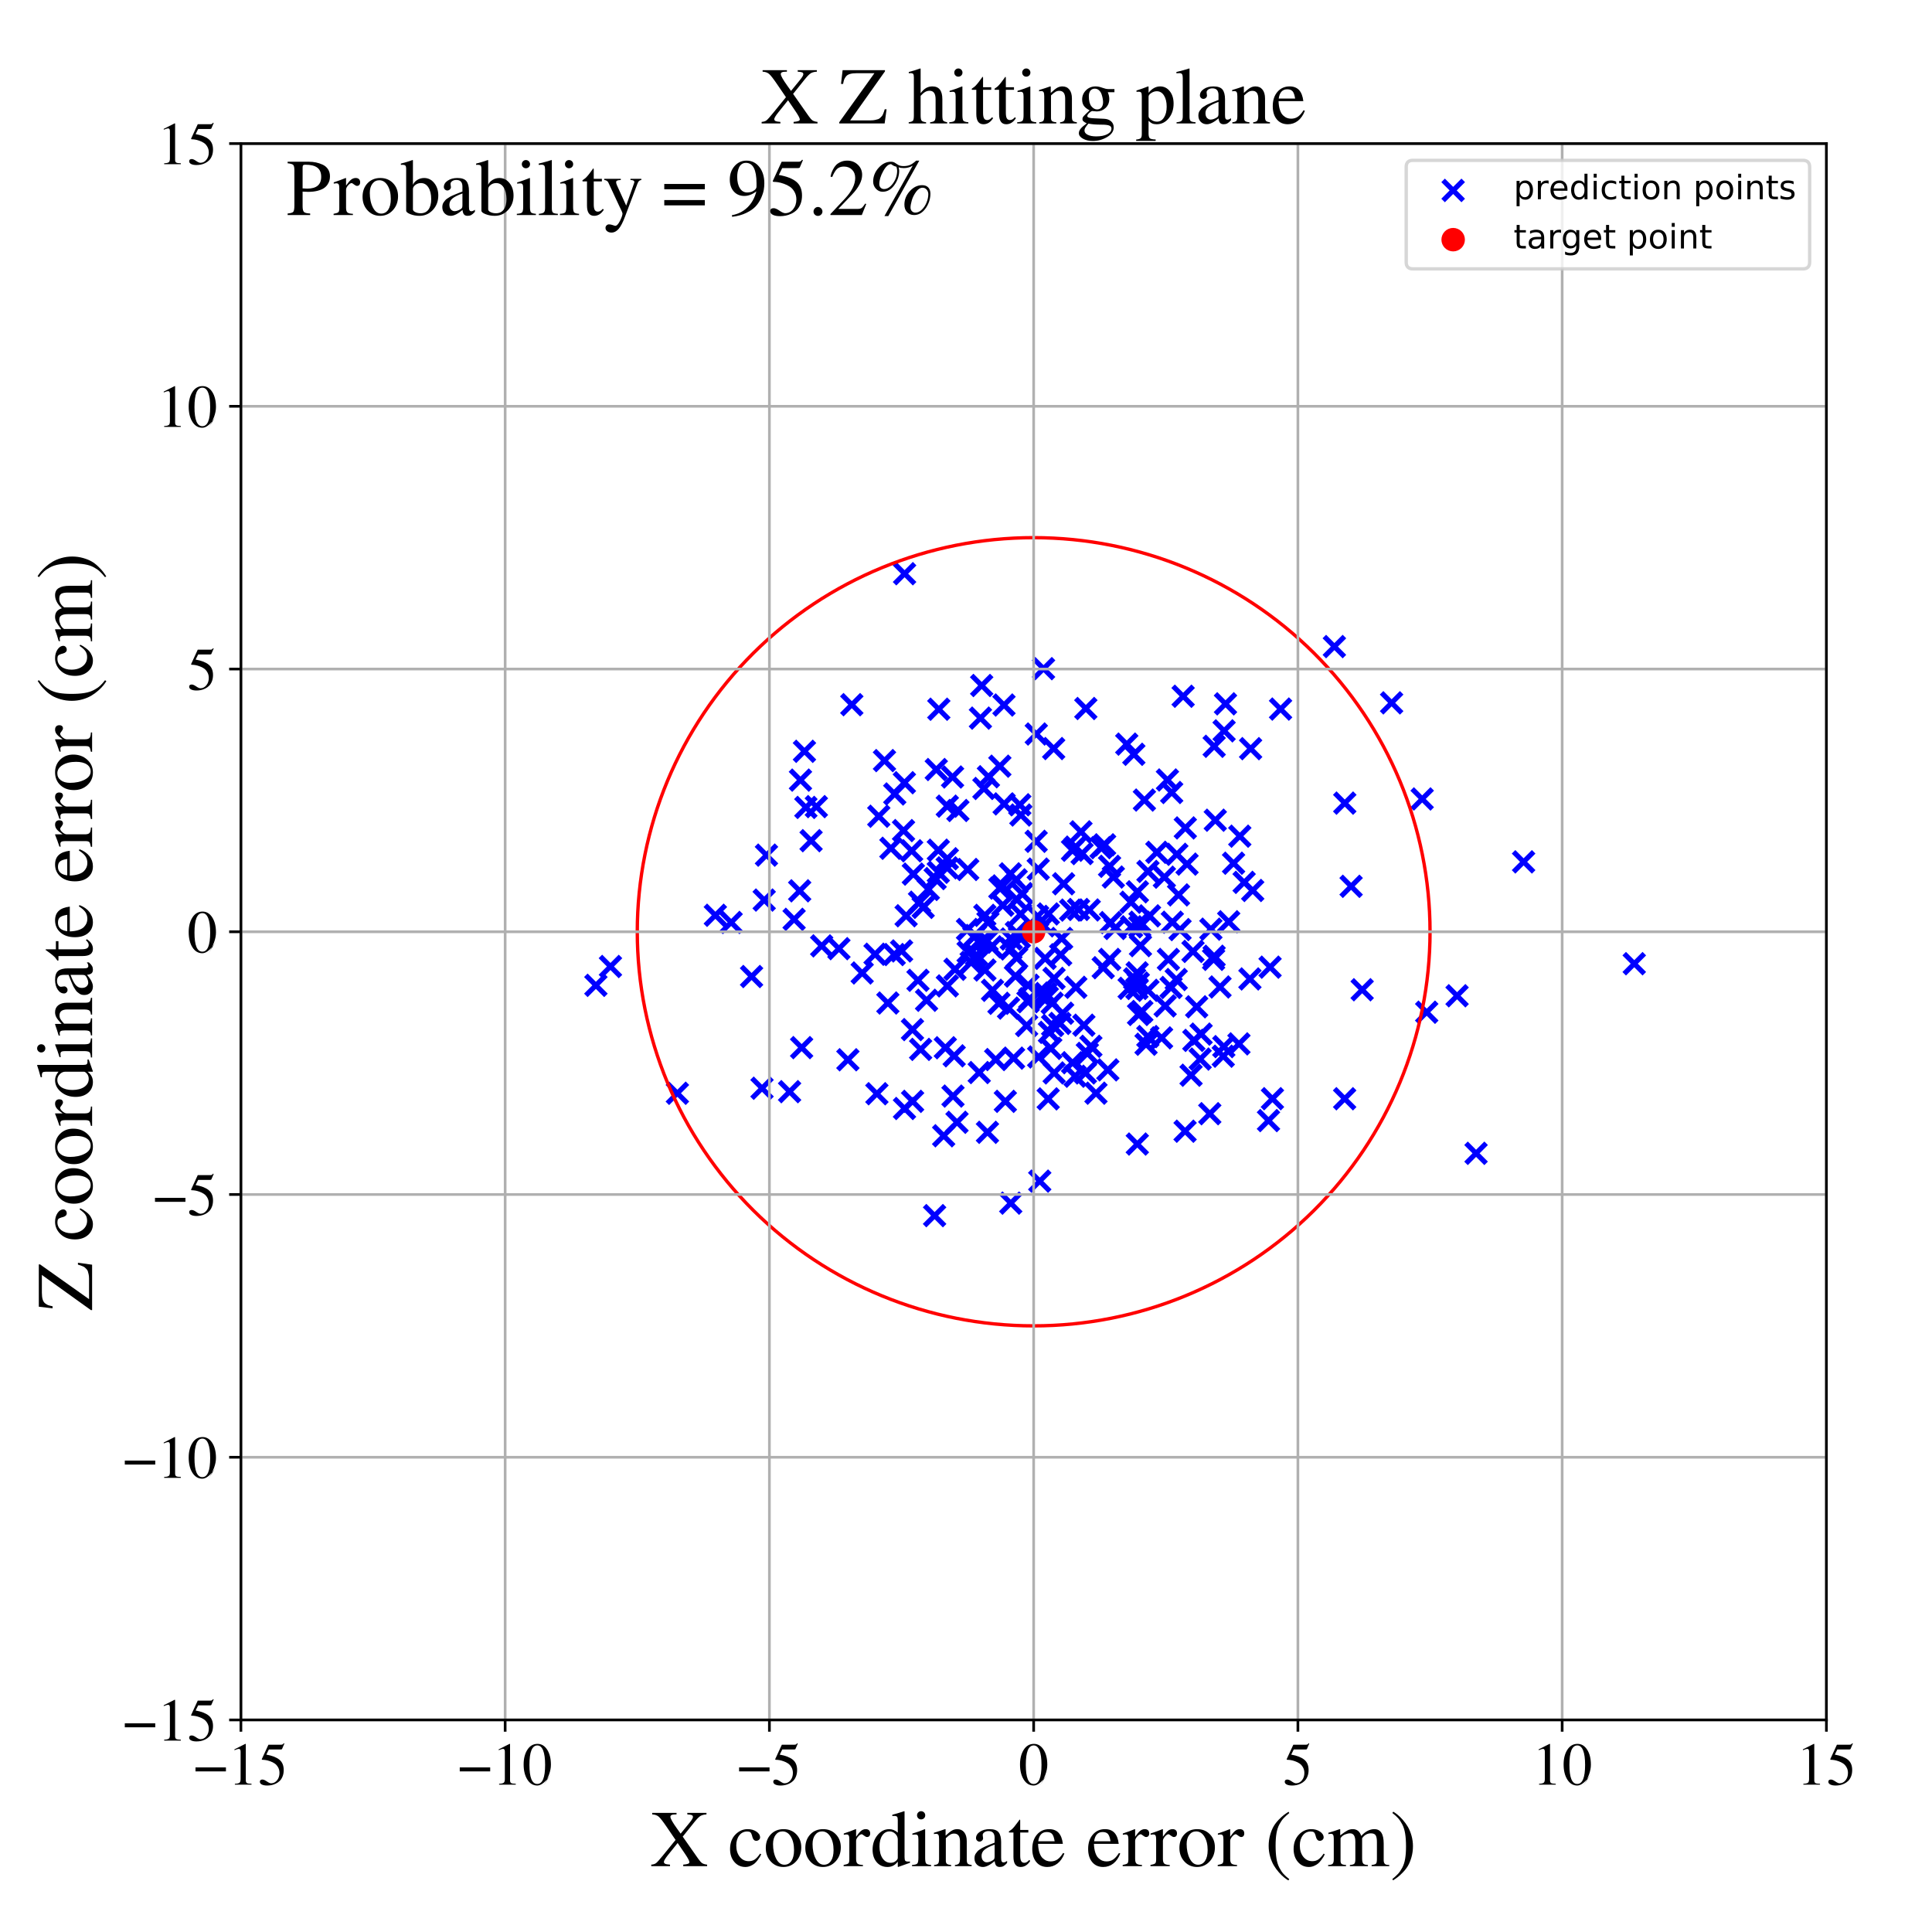 <?xml version="1.0" encoding="utf-8" standalone="no"?>
<!DOCTYPE svg PUBLIC "-//W3C//DTD SVG 1.1//EN"
  "http://www.w3.org/Graphics/SVG/1.1/DTD/svg11.dtd">
<!-- Created with matplotlib (https://matplotlib.org/) -->
<svg height="576pt" version="1.1" viewBox="0 0 576 576" width="576pt" xmlns="http://www.w3.org/2000/svg" xmlns:xlink="http://www.w3.org/1999/xlink">
 <defs>
  <style type="text/css">
*{stroke-linecap:butt;stroke-linejoin:round;}
  </style>
 </defs>
 <g id="figure_1">
  <g id="patch_1">
   <path d="M 0 576 
L 576 576 
L 576 0 
L 0 0 
z
" style="fill:#ffffff;"/>
  </g>
  <g id="axes_1">
   <g id="patch_2">
    <path d="M 71.822 512.784 
L 544.52 512.784 
L 544.52 42.802 
L 71.822 42.802 
z
" style="fill:#ffffff;"/>
   </g>
   <g id="PathCollection_1">
    <defs>
     <path d="M -3 3 
L 3 -3 
M -3 -3 
L 3 3 
" id="mc9712a7bd7" style="stroke:#0000ff;stroke-width:1.5;"/>
    </defs>
    <g clip-path="url(#pf104a96257)">
     <use style="fill:#0000ff;stroke:#0000ff;stroke-width:1.5;" x="309.535" xlink:href="#mc9712a7bd7" y="259.106"/>
     <use style="fill:#0000ff;stroke:#0000ff;stroke-width:1.5;" x="296.854" xlink:href="#mc9712a7bd7" y="315.889"/>
     <use style="fill:#0000ff;stroke:#0000ff;stroke-width:1.5;" x="330.84" xlink:href="#mc9712a7bd7" y="286.042"/>
     <use style="fill:#0000ff;stroke:#0000ff;stroke-width:1.5;" x="340.421" xlink:href="#mc9712a7bd7" y="301.557"/>
     <use style="fill:#0000ff;stroke:#0000ff;stroke-width:1.5;" x="378.655" xlink:href="#mc9712a7bd7" y="288.346"/>
     <use style="fill:#0000ff;stroke:#0000ff;stroke-width:1.5;" x="340.018" xlink:href="#mc9712a7bd7" y="281.928"/>
     <use style="fill:#0000ff;stroke:#0000ff;stroke-width:1.5;" x="361.008" xlink:href="#mc9712a7bd7" y="277.018"/>
     <use style="fill:#0000ff;stroke:#0000ff;stroke-width:1.5;" x="291.946" xlink:href="#mc9712a7bd7" y="319.763"/>
     <use style="fill:#0000ff;stroke:#0000ff;stroke-width:1.5;" x="260.88" xlink:href="#mc9712a7bd7" y="284.493"/>
     <use style="fill:#0000ff;stroke:#0000ff;stroke-width:1.5;" x="361.989" xlink:href="#mc9712a7bd7" y="222.502"/>
     <use style="fill:#0000ff;stroke:#0000ff;stroke-width:1.5;" x="263.698" xlink:href="#mc9712a7bd7" y="226.76"/>
     <use style="fill:#0000ff;stroke:#0000ff;stroke-width:1.5;" x="351.813" xlink:href="#mc9712a7bd7" y="277.139"/>
     <use style="fill:#0000ff;stroke:#0000ff;stroke-width:1.5;" x="351.373" xlink:href="#mc9712a7bd7" y="266.804"/>
     <use style="fill:#0000ff;stroke:#0000ff;stroke-width:1.5;" x="424.005" xlink:href="#mc9712a7bd7" y="238.198"/>
     <use style="fill:#0000ff;stroke:#0000ff;stroke-width:1.5;" x="313.834" xlink:href="#mc9712a7bd7" y="305.736"/>
     <use style="fill:#0000ff;stroke:#0000ff;stroke-width:1.5;" x="266.762" xlink:href="#mc9712a7bd7" y="236.711"/>
     <use style="fill:#0000ff;stroke:#0000ff;stroke-width:1.5;" x="346.308" xlink:href="#mc9712a7bd7" y="309.427"/>
     <use style="fill:#0000ff;stroke:#0000ff;stroke-width:1.5;" x="309.988" xlink:href="#mc9712a7bd7" y="352.136"/>
     <use style="fill:#0000ff;stroke:#0000ff;stroke-width:1.5;" x="283.994" xlink:href="#mc9712a7bd7" y="231.65"/>
     <use style="fill:#0000ff;stroke:#0000ff;stroke-width:1.5;" x="1031.354" xlink:href="#mc9712a7bd7" y="328.573"/>
     <use style="fill:#0000ff;stroke:#0000ff;stroke-width:1.5;" x="339.36" xlink:href="#mc9712a7bd7" y="293.098"/>
     <use style="fill:#0000ff;stroke:#0000ff;stroke-width:1.5;" x="304.268" xlink:href="#mc9712a7bd7" y="272.522"/>
     <use style="fill:#0000ff;stroke:#0000ff;stroke-width:1.5;" x="252.79" xlink:href="#mc9712a7bd7" y="315.953"/>
     <use style="fill:#0000ff;stroke:#0000ff;stroke-width:1.5;" x="304.355" xlink:href="#mc9712a7bd7" y="242.984"/>
     <use style="fill:#0000ff;stroke:#0000ff;stroke-width:1.5;" x="414.895" xlink:href="#mc9712a7bd7" y="209.546"/>
     <use style="fill:#0000ff;stroke:#0000ff;stroke-width:1.5;" x="293.616" xlink:href="#mc9712a7bd7" y="272.901"/>
     <use style="fill:#0000ff;stroke:#0000ff;stroke-width:1.5;" x="244.972" xlink:href="#mc9712a7bd7" y="282.001"/>
     <use style="fill:#0000ff;stroke:#0000ff;stroke-width:1.5;" x="400.925" xlink:href="#mc9712a7bd7" y="239.44"/>
     <use style="fill:#0000ff;stroke:#0000ff;stroke-width:1.5;" x="301.344" xlink:href="#mc9712a7bd7" y="358.7"/>
     <use style="fill:#0000ff;stroke:#0000ff;stroke-width:1.5;" x="253.959" xlink:href="#mc9712a7bd7" y="210.092"/>
     <use style="fill:#0000ff;stroke:#0000ff;stroke-width:1.5;" x="328.263" xlink:href="#mc9712a7bd7" y="252.714"/>
     <use style="fill:#0000ff;stroke:#0000ff;stroke-width:1.5;" x="243.386" xlink:href="#mc9712a7bd7" y="240.484"/>
     <use style="fill:#0000ff;stroke:#0000ff;stroke-width:1.5;" x="330.805" xlink:href="#mc9712a7bd7" y="258.275"/>
     <use style="fill:#0000ff;stroke:#0000ff;stroke-width:1.5;" x="264.704" xlink:href="#mc9712a7bd7" y="299.036"/>
     <use style="fill:#0000ff;stroke:#0000ff;stroke-width:1.5;" x="349.142" xlink:href="#mc9712a7bd7" y="294.397"/>
     <use style="fill:#0000ff;stroke:#0000ff;stroke-width:1.5;" x="323.142" xlink:href="#mc9712a7bd7" y="305.65"/>
     <use style="fill:#0000ff;stroke:#0000ff;stroke-width:1.5;" x="279.141" xlink:href="#mc9712a7bd7" y="229.426"/>
     <use style="fill:#0000ff;stroke:#0000ff;stroke-width:1.5;" x="268.798" xlink:href="#mc9712a7bd7" y="283.509"/>
     <use style="fill:#0000ff;stroke:#0000ff;stroke-width:1.5;" x="241.815" xlink:href="#mc9712a7bd7" y="250.638"/>
     <use style="fill:#0000ff;stroke:#0000ff;stroke-width:1.5;" x="301.218" xlink:href="#mc9712a7bd7" y="260.523"/>
     <use style="fill:#0000ff;stroke:#0000ff;stroke-width:1.5;" x="308.918" xlink:href="#mc9712a7bd7" y="250.823"/>
     <use style="fill:#0000ff;stroke:#0000ff;stroke-width:1.5;" x="238.65" xlink:href="#mc9712a7bd7" y="232.58"/>
     <use style="fill:#0000ff;stroke:#0000ff;stroke-width:1.5;" x="313.276" xlink:href="#mc9712a7bd7" y="312.569"/>
     <use style="fill:#0000ff;stroke:#0000ff;stroke-width:1.5;" x="342.238" xlink:href="#mc9712a7bd7" y="295.248"/>
     <use style="fill:#0000ff;stroke:#0000ff;stroke-width:1.5;" x="294.683" xlink:href="#mc9712a7bd7" y="231.573"/>
     <use style="fill:#0000ff;stroke:#0000ff;stroke-width:1.5;" x="279.748" xlink:href="#mc9712a7bd7" y="253.472"/>
     <use style="fill:#0000ff;stroke:#0000ff;stroke-width:1.5;" x="314.247" xlink:href="#mc9712a7bd7" y="291.698"/>
     <use style="fill:#0000ff;stroke:#0000ff;stroke-width:1.5;" x="302.954" xlink:href="#mc9712a7bd7" y="262.316"/>
     <use style="fill:#0000ff;stroke:#0000ff;stroke-width:1.5;" x="319.201" xlink:href="#mc9712a7bd7" y="271.337"/>
     <use style="fill:#0000ff;stroke:#0000ff;stroke-width:1.5;" x="293.338" xlink:href="#mc9712a7bd7" y="235.07"/>
     <use style="fill:#0000ff;stroke:#0000ff;stroke-width:1.5;" x="353.904" xlink:href="#mc9712a7bd7" y="257.626"/>
     <use style="fill:#0000ff;stroke:#0000ff;stroke-width:1.5;" x="309.532" xlink:href="#mc9712a7bd7" y="296.071"/>
     <use style="fill:#0000ff;stroke:#0000ff;stroke-width:1.5;" x="284.716" xlink:href="#mc9712a7bd7" y="288.977"/>
     <use style="fill:#0000ff;stroke:#0000ff;stroke-width:1.5;" x="274.474" xlink:href="#mc9712a7bd7" y="312.858"/>
     <use style="fill:#0000ff;stroke:#0000ff;stroke-width:1.5;" x="201.955" xlink:href="#mc9712a7bd7" y="325.941"/>
     <use style="fill:#0000ff;stroke:#0000ff;stroke-width:1.5;" x="282.426" xlink:href="#mc9712a7bd7" y="240.349"/>
     <use style="fill:#0000ff;stroke:#0000ff;stroke-width:1.5;" x="320.639" xlink:href="#mc9712a7bd7" y="252.557"/>
     <use style="fill:#0000ff;stroke:#0000ff;stroke-width:1.5;" x="301.385" xlink:href="#mc9712a7bd7" y="282.918"/>
     <use style="fill:#0000ff;stroke:#0000ff;stroke-width:1.5;" x="349.513" xlink:href="#mc9712a7bd7" y="274.945"/>
     <use style="fill:#0000ff;stroke:#0000ff;stroke-width:1.5;" x="270.149" xlink:href="#mc9712a7bd7" y="273.021"/>
     <use style="fill:#0000ff;stroke:#0000ff;stroke-width:1.5;" x="282.427" xlink:href="#mc9712a7bd7" y="256.021"/>
     <use style="fill:#0000ff;stroke:#0000ff;stroke-width:1.5;" x="355.101" xlink:href="#mc9712a7bd7" y="320.563"/>
     <use style="fill:#0000ff;stroke:#0000ff;stroke-width:1.5;" x="357.806" xlink:href="#mc9712a7bd7" y="315.749"/>
     <use style="fill:#0000ff;stroke:#0000ff;stroke-width:1.5;" x="274.146" xlink:href="#mc9712a7bd7" y="268.973"/>
     <use style="fill:#0000ff;stroke:#0000ff;stroke-width:1.5;" x="338.28" xlink:href="#mc9712a7bd7" y="291.828"/>
     <use style="fill:#0000ff;stroke:#0000ff;stroke-width:1.5;" x="295.556" xlink:href="#mc9712a7bd7" y="282.276"/>
     <use style="fill:#0000ff;stroke:#0000ff;stroke-width:1.5;" x="269.376" xlink:href="#mc9712a7bd7" y="247.628"/>
     <use style="fill:#0000ff;stroke:#0000ff;stroke-width:1.5;" x="227.838" xlink:href="#mc9712a7bd7" y="268.342"/>
     <use style="fill:#0000ff;stroke:#0000ff;stroke-width:1.5;" x="278.639" xlink:href="#mc9712a7bd7" y="362.424"/>
     <use style="fill:#0000ff;stroke:#0000ff;stroke-width:1.5;" x="339.439" xlink:href="#mc9712a7bd7" y="302.447"/>
     <use style="fill:#0000ff;stroke:#0000ff;stroke-width:1.5;" x="297.817" xlink:href="#mc9712a7bd7" y="299.12"/>
     <use style="fill:#0000ff;stroke:#0000ff;stroke-width:1.5;" x="355.678" xlink:href="#mc9712a7bd7" y="283.649"/>
     <use style="fill:#0000ff;stroke:#0000ff;stroke-width:1.5;" x="285.583" xlink:href="#mc9712a7bd7" y="241.636"/>
     <use style="fill:#0000ff;stroke:#0000ff;stroke-width:1.5;" x="350.859" xlink:href="#mc9712a7bd7" y="254.702"/>
     <use style="fill:#0000ff;stroke:#0000ff;stroke-width:1.5;" x="240.259" xlink:href="#mc9712a7bd7" y="240.724"/>
     <use style="fill:#0000ff;stroke:#0000ff;stroke-width:1.5;" x="290.812" xlink:href="#mc9712a7bd7" y="278.903"/>
     <use style="fill:#0000ff;stroke:#0000ff;stroke-width:1.5;" x="341.678" xlink:href="#mc9712a7bd7" y="311.327"/>
     <use style="fill:#0000ff;stroke:#0000ff;stroke-width:1.5;" x="314.284" xlink:href="#mc9712a7bd7" y="319.877"/>
     <use style="fill:#0000ff;stroke:#0000ff;stroke-width:1.5;" x="273.688" xlink:href="#mc9712a7bd7" y="292.264"/>
     <use style="fill:#0000ff;stroke:#0000ff;stroke-width:1.5;" x="364.95" xlink:href="#mc9712a7bd7" y="217.89"/>
     <use style="fill:#0000ff;stroke:#0000ff;stroke-width:1.5;" x="269.628" xlink:href="#mc9712a7bd7" y="233.353"/>
     <use style="fill:#0000ff;stroke:#0000ff;stroke-width:1.5;" x="298.091" xlink:href="#mc9712a7bd7" y="228.428"/>
     <use style="fill:#0000ff;stroke:#0000ff;stroke-width:1.5;" x="269.663" xlink:href="#mc9712a7bd7" y="330.482"/>
     <use style="fill:#0000ff;stroke:#0000ff;stroke-width:1.5;" x="177.657" xlink:href="#mc9712a7bd7" y="293.766"/>
     <use style="fill:#0000ff;stroke:#0000ff;stroke-width:1.5;" x="269.687" xlink:href="#mc9712a7bd7" y="171.041"/>
     <use style="fill:#0000ff;stroke:#0000ff;stroke-width:1.5;" x="487.233" xlink:href="#mc9712a7bd7" y="287.315"/>
     <use style="fill:#0000ff;stroke:#0000ff;stroke-width:1.5;" x="303.154" xlink:href="#mc9712a7bd7" y="268.202"/>
     <use style="fill:#0000ff;stroke:#0000ff;stroke-width:1.5;" x="361.978" xlink:href="#mc9712a7bd7" y="285.093"/>
     <use style="fill:#0000ff;stroke:#0000ff;stroke-width:1.5;" x="292.433" xlink:href="#mc9712a7bd7" y="280.892"/>
     <use style="fill:#0000ff;stroke:#0000ff;stroke-width:1.5;" x="342.213" xlink:href="#mc9712a7bd7" y="309.036"/>
     <use style="fill:#0000ff;stroke:#0000ff;stroke-width:1.5;" x="322.608" xlink:href="#mc9712a7bd7" y="254.485"/>
     <use style="fill:#0000ff;stroke:#0000ff;stroke-width:1.5;" x="360.68" xlink:href="#mc9712a7bd7" y="332.033"/>
     <use style="fill:#0000ff;stroke:#0000ff;stroke-width:1.5;" x="362.321" xlink:href="#mc9712a7bd7" y="244.534"/>
     <use style="fill:#0000ff;stroke:#0000ff;stroke-width:1.5;" x="238.414" xlink:href="#mc9712a7bd7" y="265.585"/>
     <use style="fill:#0000ff;stroke:#0000ff;stroke-width:1.5;" x="322.274" xlink:href="#mc9712a7bd7" y="248"/>
     <use style="fill:#0000ff;stroke:#0000ff;stroke-width:1.5;" x="336.637" xlink:href="#mc9712a7bd7" y="294.649"/>
     <use style="fill:#0000ff;stroke:#0000ff;stroke-width:1.5;" x="342.248" xlink:href="#mc9712a7bd7" y="259.803"/>
     <use style="fill:#0000ff;stroke:#0000ff;stroke-width:1.5;" x="330.287" xlink:href="#mc9712a7bd7" y="318.967"/>
     <use style="fill:#0000ff;stroke:#0000ff;stroke-width:1.5;" x="236.754" xlink:href="#mc9712a7bd7" y="274.088"/>
     <use style="fill:#0000ff;stroke:#0000ff;stroke-width:1.5;" x="320.529" xlink:href="#mc9712a7bd7" y="320.859"/>
     <use style="fill:#0000ff;stroke:#0000ff;stroke-width:1.5;" x="339.097" xlink:href="#mc9712a7bd7" y="265.88"/>
     <use style="fill:#0000ff;stroke:#0000ff;stroke-width:1.5;" x="317.101" xlink:href="#mc9712a7bd7" y="263.486"/>
     <use style="fill:#0000ff;stroke:#0000ff;stroke-width:1.5;" x="298.087" xlink:href="#mc9712a7bd7" y="264.779"/>
     <use style="fill:#0000ff;stroke:#0000ff;stroke-width:1.5;" x="356.775" xlink:href="#mc9712a7bd7" y="300.162"/>
     <use style="fill:#0000ff;stroke:#0000ff;stroke-width:1.5;" x="278.802" xlink:href="#mc9712a7bd7" y="261.933"/>
     <use style="fill:#0000ff;stroke:#0000ff;stroke-width:1.5;" x="369.629" xlink:href="#mc9712a7bd7" y="249.294"/>
     <use style="fill:#0000ff;stroke:#0000ff;stroke-width:1.5;" x="361.818" xlink:href="#mc9712a7bd7" y="286.022"/>
     <use style="fill:#0000ff;stroke:#0000ff;stroke-width:1.5;" x="303.024" xlink:href="#mc9712a7bd7" y="278.024"/>
     <use style="fill:#0000ff;stroke:#0000ff;stroke-width:1.5;" x="309.355" xlink:href="#mc9712a7bd7" y="273.201"/>
     <use style="fill:#0000ff;stroke:#0000ff;stroke-width:1.5;" x="314.14" xlink:href="#mc9712a7bd7" y="223.17"/>
     <use style="fill:#0000ff;stroke:#0000ff;stroke-width:1.5;" x="238.997" xlink:href="#mc9712a7bd7" y="312.333"/>
     <use style="fill:#0000ff;stroke:#0000ff;stroke-width:1.5;" x="364.86" xlink:href="#mc9712a7bd7" y="312.035"/>
     <use style="fill:#0000ff;stroke:#0000ff;stroke-width:1.5;" x="235.408" xlink:href="#mc9712a7bd7" y="325.466"/>
     <use style="fill:#0000ff;stroke:#0000ff;stroke-width:1.5;" x="316.812" xlink:href="#mc9712a7bd7" y="302.078"/>
     <use style="fill:#0000ff;stroke:#0000ff;stroke-width:1.5;" x="306.507" xlink:href="#mc9712a7bd7" y="293.725"/>
     <use style="fill:#0000ff;stroke:#0000ff;stroke-width:1.5;" x="379.359" xlink:href="#mc9712a7bd7" y="327.557"/>
     <use style="fill:#0000ff;stroke:#0000ff;stroke-width:1.5;" x="372.644" xlink:href="#mc9712a7bd7" y="291.858"/>
     <use style="fill:#0000ff;stroke:#0000ff;stroke-width:1.5;" x="348.344" xlink:href="#mc9712a7bd7" y="286.039"/>
     <use style="fill:#0000ff;stroke:#0000ff;stroke-width:1.5;" x="295.906" xlink:href="#mc9712a7bd7" y="295.249"/>
     <use style="fill:#0000ff;stroke:#0000ff;stroke-width:1.5;" x="308.959" xlink:href="#mc9712a7bd7" y="218.834"/>
     <use style="fill:#0000ff;stroke:#0000ff;stroke-width:1.5;" x="349.326" xlink:href="#mc9712a7bd7" y="236.274"/>
     <use style="fill:#0000ff;stroke:#0000ff;stroke-width:1.5;" x="341.19" xlink:href="#mc9712a7bd7" y="238.527"/>
     <use style="fill:#0000ff;stroke:#0000ff;stroke-width:1.5;" x="304.038" xlink:href="#mc9712a7bd7" y="239.933"/>
     <use style="fill:#0000ff;stroke:#0000ff;stroke-width:1.5;" x="281.836" xlink:href="#mc9712a7bd7" y="312.373"/>
     <use style="fill:#0000ff;stroke:#0000ff;stroke-width:1.5;" x="313.699" xlink:href="#mc9712a7bd7" y="299.074"/>
     <use style="fill:#0000ff;stroke:#0000ff;stroke-width:1.5;" x="289.537" xlink:href="#mc9712a7bd7" y="286.928"/>
     <use style="fill:#0000ff;stroke:#0000ff;stroke-width:1.5;" x="227.184" xlink:href="#mc9712a7bd7" y="324.442"/>
     <use style="fill:#0000ff;stroke:#0000ff;stroke-width:1.5;" x="239.839" xlink:href="#mc9712a7bd7" y="223.989"/>
     <use style="fill:#0000ff;stroke:#0000ff;stroke-width:1.5;" x="299.73" xlink:href="#mc9712a7bd7" y="328.347"/>
     <use style="fill:#0000ff;stroke:#0000ff;stroke-width:1.5;" x="272.041" xlink:href="#mc9712a7bd7" y="306.959"/>
     <use style="fill:#0000ff;stroke:#0000ff;stroke-width:1.5;" x="355.927" xlink:href="#mc9712a7bd7" y="310.178"/>
     <use style="fill:#0000ff;stroke:#0000ff;stroke-width:1.5;" x="312.876" xlink:href="#mc9712a7bd7" y="307.785"/>
     <use style="fill:#0000ff;stroke:#0000ff;stroke-width:1.5;" x="319.754" xlink:href="#mc9712a7bd7" y="253.493"/>
     <use style="fill:#0000ff;stroke:#0000ff;stroke-width:1.5;" x="366.324" xlink:href="#mc9712a7bd7" y="274.813"/>
     <use style="fill:#0000ff;stroke:#0000ff;stroke-width:1.5;" x="217.984" xlink:href="#mc9712a7bd7" y="275.015"/>
     <use style="fill:#0000ff;stroke:#0000ff;stroke-width:1.5;" x="319.766" xlink:href="#mc9712a7bd7" y="316.832"/>
     <use style="fill:#0000ff;stroke:#0000ff;stroke-width:1.5;" x="373.476" xlink:href="#mc9712a7bd7" y="265.481"/>
     <use style="fill:#0000ff;stroke:#0000ff;stroke-width:1.5;" x="365.366" xlink:href="#mc9712a7bd7" y="209.838"/>
     <use style="fill:#0000ff;stroke:#0000ff;stroke-width:1.5;" x="301.491" xlink:href="#mc9712a7bd7" y="279.956"/>
     <use style="fill:#0000ff;stroke:#0000ff;stroke-width:1.5;" x="370.921" xlink:href="#mc9712a7bd7" y="263.064"/>
     <use style="fill:#0000ff;stroke:#0000ff;stroke-width:1.5;" x="306.532" xlink:href="#mc9712a7bd7" y="298.629"/>
     <use style="fill:#0000ff;stroke:#0000ff;stroke-width:1.5;" x="224.074" xlink:href="#mc9712a7bd7" y="291.136"/>
     <use style="fill:#0000ff;stroke:#0000ff;stroke-width:1.5;" x="309.662" xlink:href="#mc9712a7bd7" y="315.116"/>
     <use style="fill:#0000ff;stroke:#0000ff;stroke-width:1.5;" x="372.854" xlink:href="#mc9712a7bd7" y="223.201"/>
     <use style="fill:#0000ff;stroke:#0000ff;stroke-width:1.5;" x="291.135" xlink:href="#mc9712a7bd7" y="284.758"/>
     <use style="fill:#0000ff;stroke:#0000ff;stroke-width:1.5;" x="352.739" xlink:href="#mc9712a7bd7" y="207.579"/>
     <use style="fill:#0000ff;stroke:#0000ff;stroke-width:1.5;" x="335.928" xlink:href="#mc9712a7bd7" y="221.849"/>
     <use style="fill:#0000ff;stroke:#0000ff;stroke-width:1.5;" x="182.001" xlink:href="#mc9712a7bd7" y="288.146"/>
     <use style="fill:#0000ff;stroke:#0000ff;stroke-width:1.5;" x="271.801" xlink:href="#mc9712a7bd7" y="253.648"/>
     <use style="fill:#0000ff;stroke:#0000ff;stroke-width:1.5;" x="294.399" xlink:href="#mc9712a7bd7" y="337.587"/>
     <use style="fill:#0000ff;stroke:#0000ff;stroke-width:1.5;" x="281.344" xlink:href="#mc9712a7bd7" y="338.616"/>
     <use style="fill:#0000ff;stroke:#0000ff;stroke-width:1.5;" x="276.244" xlink:href="#mc9712a7bd7" y="298.219"/>
     <use style="fill:#0000ff;stroke:#0000ff;stroke-width:1.5;" x="311.76" xlink:href="#mc9712a7bd7" y="296.202"/>
     <use style="fill:#0000ff;stroke:#0000ff;stroke-width:1.5;" x="347.375" xlink:href="#mc9712a7bd7" y="299.898"/>
     <use style="fill:#0000ff;stroke:#0000ff;stroke-width:1.5;" x="299.364" xlink:href="#mc9712a7bd7" y="239.672"/>
     <use style="fill:#0000ff;stroke:#0000ff;stroke-width:1.5;" x="440.07" xlink:href="#mc9712a7bd7" y="343.846"/>
     <use style="fill:#0000ff;stroke:#0000ff;stroke-width:1.5;" x="282.441" xlink:href="#mc9712a7bd7" y="293.928"/>
     <use style="fill:#0000ff;stroke:#0000ff;stroke-width:1.5;" x="350.676" xlink:href="#mc9712a7bd7" y="292.031"/>
     <use style="fill:#0000ff;stroke:#0000ff;stroke-width:1.5;" x="358.093" xlink:href="#mc9712a7bd7" y="308.304"/>
     <use style="fill:#0000ff;stroke:#0000ff;stroke-width:1.5;" x="250.114" xlink:href="#mc9712a7bd7" y="282.828"/>
     <use style="fill:#0000ff;stroke:#0000ff;stroke-width:1.5;" x="348.06" xlink:href="#mc9712a7bd7" y="232.539"/>
     <use style="fill:#0000ff;stroke:#0000ff;stroke-width:1.5;" x="364.698" xlink:href="#mc9712a7bd7" y="314.891"/>
     <use style="fill:#0000ff;stroke:#0000ff;stroke-width:1.5;" x="332.451" xlink:href="#mc9712a7bd7" y="276.81"/>
     <use style="fill:#0000ff;stroke:#0000ff;stroke-width:1.5;" x="288.629" xlink:href="#mc9712a7bd7" y="283.881"/>
     <use style="fill:#0000ff;stroke:#0000ff;stroke-width:1.5;" x="331.928" xlink:href="#mc9712a7bd7" y="261.479"/>
     <use style="fill:#0000ff;stroke:#0000ff;stroke-width:1.5;" x="285.322" xlink:href="#mc9712a7bd7" y="334.595"/>
     <use style="fill:#0000ff;stroke:#0000ff;stroke-width:1.5;" x="425.358" xlink:href="#mc9712a7bd7" y="301.78"/>
     <use style="fill:#0000ff;stroke:#0000ff;stroke-width:1.5;" x="363.728" xlink:href="#mc9712a7bd7" y="294.255"/>
     <use style="fill:#0000ff;stroke:#0000ff;stroke-width:1.5;" x="306.991" xlink:href="#mc9712a7bd7" y="297.739"/>
     <use style="fill:#0000ff;stroke:#0000ff;stroke-width:1.5;" x="292.679" xlink:href="#mc9712a7bd7" y="204.374"/>
     <use style="fill:#0000ff;stroke:#0000ff;stroke-width:1.5;" x="257.05" xlink:href="#mc9712a7bd7" y="290.077"/>
     <use style="fill:#0000ff;stroke:#0000ff;stroke-width:1.5;" x="294.28" xlink:href="#mc9712a7bd7" y="280.469"/>
     <use style="fill:#0000ff;stroke:#0000ff;stroke-width:1.5;" x="306.079" xlink:href="#mc9712a7bd7" y="305.756"/>
     <use style="fill:#0000ff;stroke:#0000ff;stroke-width:1.5;" x="300.682" xlink:href="#mc9712a7bd7" y="300.551"/>
     <use style="fill:#0000ff;stroke:#0000ff;stroke-width:1.5;" x="316.001" xlink:href="#mc9712a7bd7" y="305.117"/>
     <use style="fill:#0000ff;stroke:#0000ff;stroke-width:1.5;" x="272.3" xlink:href="#mc9712a7bd7" y="260.602"/>
     <use style="fill:#0000ff;stroke:#0000ff;stroke-width:1.5;" x="292.301" xlink:href="#mc9712a7bd7" y="214.098"/>
     <use style="fill:#0000ff;stroke:#0000ff;stroke-width:1.5;" x="261.433" xlink:href="#mc9712a7bd7" y="326.081"/>
     <use style="fill:#0000ff;stroke:#0000ff;stroke-width:1.5;" x="347.135" xlink:href="#mc9712a7bd7" y="261.523"/>
     <use style="fill:#0000ff;stroke:#0000ff;stroke-width:1.5;" x="329.327" xlink:href="#mc9712a7bd7" y="251.871"/>
     <use style="fill:#0000ff;stroke:#0000ff;stroke-width:1.5;" x="337.34" xlink:href="#mc9712a7bd7" y="276.316"/>
     <use style="fill:#0000ff;stroke:#0000ff;stroke-width:1.5;" x="312.505" xlink:href="#mc9712a7bd7" y="327.613"/>
     <use style="fill:#0000ff;stroke:#0000ff;stroke-width:1.5;" x="311.585" xlink:href="#mc9712a7bd7" y="285.721"/>
     <use style="fill:#0000ff;stroke:#0000ff;stroke-width:1.5;" x="275.226" xlink:href="#mc9712a7bd7" y="270.525"/>
     <use style="fill:#0000ff;stroke:#0000ff;stroke-width:1.5;" x="299.322" xlink:href="#mc9712a7bd7" y="210.197"/>
     <use style="fill:#0000ff;stroke:#0000ff;stroke-width:1.5;" x="311.114" xlink:href="#mc9712a7bd7" y="199.355"/>
     <use style="fill:#0000ff;stroke:#0000ff;stroke-width:1.5;" x="406.114" xlink:href="#mc9712a7bd7" y="295.078"/>
     <use style="fill:#0000ff;stroke:#0000ff;stroke-width:1.5;" x="323.725" xlink:href="#mc9712a7bd7" y="211.231"/>
     <use style="fill:#0000ff;stroke:#0000ff;stroke-width:1.5;" x="353.316" xlink:href="#mc9712a7bd7" y="337.254"/>
     <use style="fill:#0000ff;stroke:#0000ff;stroke-width:1.5;" x="325.232" xlink:href="#mc9712a7bd7" y="311.943"/>
     <use style="fill:#0000ff;stroke:#0000ff;stroke-width:1.5;" x="323.603" xlink:href="#mc9712a7bd7" y="319.881"/>
     <use style="fill:#0000ff;stroke:#0000ff;stroke-width:1.5;" x="367.772" xlink:href="#mc9712a7bd7" y="257.356"/>
     <use style="fill:#0000ff;stroke:#0000ff;stroke-width:1.5;" x="293.646" xlink:href="#mc9712a7bd7" y="289.197"/>
     <use style="fill:#0000ff;stroke:#0000ff;stroke-width:1.5;" x="321.555" xlink:href="#mc9712a7bd7" y="271.143"/>
     <use style="fill:#0000ff;stroke:#0000ff;stroke-width:1.5;" x="298.967" xlink:href="#mc9712a7bd7" y="269.884"/>
     <use style="fill:#0000ff;stroke:#0000ff;stroke-width:1.5;" x="331.098" xlink:href="#mc9712a7bd7" y="275.056"/>
     <use style="fill:#0000ff;stroke:#0000ff;stroke-width:1.5;" x="311.209" xlink:href="#mc9712a7bd7" y="276.029"/>
     <use style="fill:#0000ff;stroke:#0000ff;stroke-width:1.5;" x="328.909" xlink:href="#mc9712a7bd7" y="288.509"/>
     <use style="fill:#0000ff;stroke:#0000ff;stroke-width:1.5;" x="369.373" xlink:href="#mc9712a7bd7" y="311.218"/>
     <use style="fill:#0000ff;stroke:#0000ff;stroke-width:1.5;" x="400.889" xlink:href="#mc9712a7bd7" y="327.575"/>
     <use style="fill:#0000ff;stroke:#0000ff;stroke-width:1.5;" x="261.997" xlink:href="#mc9712a7bd7" y="243.351"/>
     <use style="fill:#0000ff;stroke:#0000ff;stroke-width:1.5;" x="434.407" xlink:href="#mc9712a7bd7" y="296.874"/>
     <use style="fill:#0000ff;stroke:#0000ff;stroke-width:1.5;" x="381.786" xlink:href="#mc9712a7bd7" y="211.399"/>
     <use style="fill:#0000ff;stroke:#0000ff;stroke-width:1.5;" x="276.771" xlink:href="#mc9712a7bd7" y="265.175"/>
     <use style="fill:#0000ff;stroke:#0000ff;stroke-width:1.5;" x="303.114" xlink:href="#mc9712a7bd7" y="285.559"/>
     <use style="fill:#0000ff;stroke:#0000ff;stroke-width:1.5;" x="316.223" xlink:href="#mc9712a7bd7" y="284.647"/>
     <use style="fill:#0000ff;stroke:#0000ff;stroke-width:1.5;" x="213.275" xlink:href="#mc9712a7bd7" y="272.88"/>
     <use style="fill:#0000ff;stroke:#0000ff;stroke-width:1.5;" x="337.194" xlink:href="#mc9712a7bd7" y="268.987"/>
     <use style="fill:#0000ff;stroke:#0000ff;stroke-width:1.5;" x="266.6" xlink:href="#mc9712a7bd7" y="284.584"/>
     <use style="fill:#0000ff;stroke:#0000ff;stroke-width:1.5;" x="288.519" xlink:href="#mc9712a7bd7" y="259.221"/>
     <use style="fill:#0000ff;stroke:#0000ff;stroke-width:1.5;" x="326.748" xlink:href="#mc9712a7bd7" y="325.918"/>
     <use style="fill:#0000ff;stroke:#0000ff;stroke-width:1.5;" x="378.186" xlink:href="#mc9712a7bd7" y="334.087"/>
     <use style="fill:#0000ff;stroke:#0000ff;stroke-width:1.5;" x="339.804" xlink:href="#mc9712a7bd7" y="276.277"/>
     <use style="fill:#0000ff;stroke:#0000ff;stroke-width:1.5;" x="288.45" xlink:href="#mc9712a7bd7" y="277.107"/>
     <use style="fill:#0000ff;stroke:#0000ff;stroke-width:1.5;" x="304.704" xlink:href="#mc9712a7bd7" y="266.409"/>
     <use style="fill:#0000ff;stroke:#0000ff;stroke-width:1.5;" x="342.703" xlink:href="#mc9712a7bd7" y="273.049"/>
     <use style="fill:#0000ff;stroke:#0000ff;stroke-width:1.5;" x="338.958" xlink:href="#mc9712a7bd7" y="294.698"/>
     <use style="fill:#0000ff;stroke:#0000ff;stroke-width:1.5;" x="228.511" xlink:href="#mc9712a7bd7" y="254.947"/>
     <use style="fill:#0000ff;stroke:#0000ff;stroke-width:1.5;" x="316.522" xlink:href="#mc9712a7bd7" y="279.784"/>
     <use style="fill:#0000ff;stroke:#0000ff;stroke-width:1.5;" x="338.039" xlink:href="#mc9712a7bd7" y="224.884"/>
     <use style="fill:#0000ff;stroke:#0000ff;stroke-width:1.5;" x="312.232" xlink:href="#mc9712a7bd7" y="297.368"/>
     <use style="fill:#0000ff;stroke:#0000ff;stroke-width:1.5;" x="353.386" xlink:href="#mc9712a7bd7" y="246.832"/>
     <use style="fill:#0000ff;stroke:#0000ff;stroke-width:1.5;" x="402.817" xlink:href="#mc9712a7bd7" y="264.243"/>
     <use style="fill:#0000ff;stroke:#0000ff;stroke-width:1.5;" x="339.882" xlink:href="#mc9712a7bd7" y="274.945"/>
     <use style="fill:#0000ff;stroke:#0000ff;stroke-width:1.5;" x="454.242" xlink:href="#mc9712a7bd7" y="256.952"/>
     <use style="fill:#0000ff;stroke:#0000ff;stroke-width:1.5;" x="324.738" xlink:href="#mc9712a7bd7" y="271.293"/>
     <use style="fill:#0000ff;stroke:#0000ff;stroke-width:1.5;" x="298.899" xlink:href="#mc9712a7bd7" y="264.126"/>
     <use style="fill:#0000ff;stroke:#0000ff;stroke-width:1.5;" x="324.18" xlink:href="#mc9712a7bd7" y="314.047"/>
     <use style="fill:#0000ff;stroke:#0000ff;stroke-width:1.5;" x="303.916" xlink:href="#mc9712a7bd7" y="279.424"/>
     <use style="fill:#0000ff;stroke:#0000ff;stroke-width:1.5;" x="284.474" xlink:href="#mc9712a7bd7" y="314.782"/>
     <use style="fill:#0000ff;stroke:#0000ff;stroke-width:1.5;" x="312.552" xlink:href="#mc9712a7bd7" y="272.483"/>
     <use style="fill:#0000ff;stroke:#0000ff;stroke-width:1.5;" x="294.545" xlink:href="#mc9712a7bd7" y="274.98"/>
     <use style="fill:#0000ff;stroke:#0000ff;stroke-width:1.5;" x="284.12" xlink:href="#mc9712a7bd7" y="326.781"/>
     <use style="fill:#0000ff;stroke:#0000ff;stroke-width:1.5;" x="310.732" xlink:href="#mc9712a7bd7" y="296.93"/>
     <use style="fill:#0000ff;stroke:#0000ff;stroke-width:1.5;" x="265.611" xlink:href="#mc9712a7bd7" y="252.901"/>
     <use style="fill:#0000ff;stroke:#0000ff;stroke-width:1.5;" x="339.034" xlink:href="#mc9712a7bd7" y="290.034"/>
     <use style="fill:#0000ff;stroke:#0000ff;stroke-width:1.5;" x="320.738" xlink:href="#mc9712a7bd7" y="294.354"/>
     <use style="fill:#0000ff;stroke:#0000ff;stroke-width:1.5;" x="290.347" xlink:href="#mc9712a7bd7" y="279.358"/>
     <use style="fill:#0000ff;stroke:#0000ff;stroke-width:1.5;" x="302.738" xlink:href="#mc9712a7bd7" y="291.015"/>
     <use style="fill:#0000ff;stroke:#0000ff;stroke-width:1.5;" x="272.078" xlink:href="#mc9712a7bd7" y="328.353"/>
     <use style="fill:#0000ff;stroke:#0000ff;stroke-width:1.5;" x="279.892" xlink:href="#mc9712a7bd7" y="211.445"/>
     <use style="fill:#0000ff;stroke:#0000ff;stroke-width:1.5;" x="339.074" xlink:href="#mc9712a7bd7" y="341.082"/>
     <use style="fill:#0000ff;stroke:#0000ff;stroke-width:1.5;" x="344.904" xlink:href="#mc9712a7bd7" y="254.099"/>
     <use style="fill:#0000ff;stroke:#0000ff;stroke-width:1.5;" x="279.743" xlink:href="#mc9712a7bd7" y="260.056"/>
     <use style="fill:#0000ff;stroke:#0000ff;stroke-width:1.5;" x="302.183" xlink:href="#mc9712a7bd7" y="315.468"/>
     <use style="fill:#0000ff;stroke:#0000ff;stroke-width:1.5;" x="282.389" xlink:href="#mc9712a7bd7" y="258.733"/>
     <use style="fill:#0000ff;stroke:#0000ff;stroke-width:1.5;" x="397.827" xlink:href="#mc9712a7bd7" y="192.769"/>
     <use style="fill:#0000ff;stroke:#0000ff;stroke-width:1.5;" x="980.257" xlink:href="#mc9712a7bd7" y="232.665"/>
    </g>
   </g>
   <g id="PathCollection_2">
    <defs>
     <path d="M 0 3 
C 0.796 3 1.559 2.684 2.121 2.121 
C 2.684 1.559 3 0.796 3 0 
C 3 -0.796 2.684 -1.559 2.121 -2.121 
C 1.559 -2.684 0.796 -3 0 -3 
C -0.796 -3 -1.559 -2.684 -2.121 -2.121 
C -2.684 -1.559 -3 -0.796 -3 0 
C -3 0.796 -2.684 1.559 -2.121 2.121 
C -1.559 2.684 -0.796 3 0 3 
z
" id="mb42a9a71c7" style="stroke:#ff0000;"/>
    </defs>
    <g clip-path="url(#pf104a96257)">
     <use style="fill:#ff0000;stroke:#ff0000;" x="308.171" xlink:href="#mb42a9a71c7" y="277.793"/>
    </g>
   </g>
   <g id="patch_3">
    <path clip-path="url(#pf104a96257)" d="M 308.171 395.288 
C 339.511 395.288 369.572 382.908 391.733 360.875 
C 413.894 338.841 426.346 308.953 426.346 277.793 
C 426.346 246.633 413.894 216.745 391.733 194.711 
C 369.572 172.677 339.511 160.297 308.171 160.297 
C 276.831 160.297 246.77 172.677 224.609 194.711 
C 202.448 216.745 189.997 246.633 189.997 277.793 
C 189.997 308.953 202.448 338.841 224.609 360.875 
C 246.77 382.908 276.831 395.288 308.171 395.288 
z
" style="fill:none;stroke:#ff0000;stroke-linejoin:miter;"/>
   </g>
   <g id="matplotlib.axis_1">
    <g id="xtick_1">
     <g id="line2d_1">
      <path clip-path="url(#pf104a96257)" d="M 71.822 512.784 
L 71.822 42.802 
" style="fill:none;stroke:#b0b0b0;stroke-linecap:square;stroke-width:0.8;"/>
     </g>
     <g id="line2d_2">
      <defs>
       <path d="M 0 0 
L 0 3.5 
" id="m9b2eb6e305" style="stroke:#000000;stroke-width:0.8;"/>
      </defs>
      <g>
       <use style="stroke:#000000;stroke-width:0.8;" x="71.822" xlink:href="#m9b2eb6e305" y="512.784"/>
      </g>
     </g>
     <g id="text_1">
      <!-- −15 -->
      <defs>
       <path d="M 3 22 
L 3 28.594 
L 53.406 28.594 
L 53.406 22 
z
" id="FreeSerif-8722"/>
       <path d="M 18.297 59.297 
Q 16.5 59.297 11.094 57.094 
L 11.094 58.5 
L 29.094 67.594 
L 29.906 67.406 
L 29.906 7.406 
Q 29.906 3.797 31.703 2.688 
Q 33.5 1.594 39.406 1.5 
L 39.406 0 
L 11.797 0 
L 11.797 1.5 
Q 17.406 1.703 19.344 3.141 
Q 21.297 4.594 21.297 9.297 
L 21.297 54.594 
Q 21.297 59.297 18.297 59.297 
z
" id="FreeSerif-49"/>
       <path d="M 35.703 19.406 
Q 35.703 24.703 33.344 28.797 
Q 31 32.906 27.641 35.156 
Q 24.297 37.406 20.141 38.844 
Q 16 40.297 12.953 40.75 
Q 9.906 41.203 7.594 41.203 
Q 6.406 41.203 6.406 42 
Q 6.406 42.297 6.5 42.5 
L 17.406 66.203 
L 38.297 66.203 
Q 39.906 66.203 40.844 66.703 
Q 41.797 67.203 42.906 68.797 
L 43.797 68.094 
L 40 59.203 
Q 39.594 58.297 37.703 58.297 
L 18.094 58.297 
L 13.906 49.797 
Q 28.5 47.203 35.594 41.344 
Q 42.703 35.5 42.703 24.203 
Q 42.703 18.297 40.844 13.688 
Q 39 9.094 36.141 6.297 
Q 33.297 3.5 29.547 1.703 
Q 25.797 -0.094 22.344 -0.75 
Q 18.906 -1.406 15.406 -1.406 
Q 9.797 -1.406 6.5 0.25 
Q 3.203 1.906 3.203 4.797 
Q 3.203 8.5 7.5 8.5 
Q 10.297 8.5 14.75 5.391 
Q 19.203 2.297 21.797 2.297 
Q 27.703 2.297 31.703 7.25 
Q 35.703 12.203 35.703 19.406 
z
" id="FreeSerif-53"/>
      </defs>
      <g transform="translate(57.746 532.077)scale(0.18 -0.18)">
       <use xlink:href="#FreeSerif-8722"/>
       <use x="56.4" xlink:href="#FreeSerif-49"/>
       <use x="106.4" xlink:href="#FreeSerif-53"/>
      </g>
     </g>
    </g>
    <g id="xtick_2">
     <g id="line2d_3">
      <path clip-path="url(#pf104a96257)" d="M 150.605 512.784 
L 150.605 42.802 
" style="fill:none;stroke:#b0b0b0;stroke-linecap:square;stroke-width:0.8;"/>
     </g>
     <g id="line2d_4">
      <g>
       <use style="stroke:#000000;stroke-width:0.8;" x="150.605" xlink:href="#m9b2eb6e305" y="512.784"/>
      </g>
     </g>
     <g id="text_2">
      <!-- −10 -->
      <defs>
       <path d="M 47.594 17.797 
Q 35.203 -1.406 25 -1.406 
Q 14.797 -1.406 8.594 8.391 
Q 2.406 18.203 2.406 33.594 
Q 2.406 48.094 8.594 57.844 
Q 14.797 67.594 25.406 67.594 
Q 35.203 67.594 41.391 58 
Q 47.594 48.406 47.594 33 
Q 47.594 17.797 35.203 -1.406 
z
M 25.094 65 
Q 12 65 12 32.703 
Q 12 1.203 25 1.203 
Q 38 1.203 38 32.797 
Q 38 48.5 34.703 56.75 
Q 31.406 65 25.094 65 
z
" id="FreeSerif-48"/>
      </defs>
      <g transform="translate(136.529 532.077)scale(0.18 -0.18)">
       <use xlink:href="#FreeSerif-8722"/>
       <use x="56.4" xlink:href="#FreeSerif-49"/>
       <use x="106.4" xlink:href="#FreeSerif-48"/>
      </g>
     </g>
    </g>
    <g id="xtick_3">
     <g id="line2d_5">
      <path clip-path="url(#pf104a96257)" d="M 229.388 512.784 
L 229.388 42.802 
" style="fill:none;stroke:#b0b0b0;stroke-linecap:square;stroke-width:0.8;"/>
     </g>
     <g id="line2d_6">
      <g>
       <use style="stroke:#000000;stroke-width:0.8;" x="229.388" xlink:href="#m9b2eb6e305" y="512.784"/>
      </g>
     </g>
     <g id="text_3">
      <!-- −5 -->
      <g transform="translate(219.812 532.077)scale(0.18 -0.18)">
       <use xlink:href="#FreeSerif-8722"/>
       <use x="56.4" xlink:href="#FreeSerif-53"/>
      </g>
     </g>
    </g>
    <g id="xtick_4">
     <g id="line2d_7">
      <path clip-path="url(#pf104a96257)" d="M 308.171 512.784 
L 308.171 42.802 
" style="fill:none;stroke:#b0b0b0;stroke-linecap:square;stroke-width:0.8;"/>
     </g>
     <g id="line2d_8">
      <g>
       <use style="stroke:#000000;stroke-width:0.8;" x="308.171" xlink:href="#m9b2eb6e305" y="512.784"/>
      </g>
     </g>
     <g id="text_4">
      <!-- 0 -->
      <g transform="translate(303.671 532.077)scale(0.18 -0.18)">
       <use xlink:href="#FreeSerif-48"/>
      </g>
     </g>
    </g>
    <g id="xtick_5">
     <g id="line2d_9">
      <path clip-path="url(#pf104a96257)" d="M 386.954 512.784 
L 386.954 42.802 
" style="fill:none;stroke:#b0b0b0;stroke-linecap:square;stroke-width:0.8;"/>
     </g>
     <g id="line2d_10">
      <g>
       <use style="stroke:#000000;stroke-width:0.8;" x="386.954" xlink:href="#m9b2eb6e305" y="512.784"/>
      </g>
     </g>
     <g id="text_5">
      <!-- 5 -->
      <g transform="translate(382.454 532.077)scale(0.18 -0.18)">
       <use xlink:href="#FreeSerif-53"/>
      </g>
     </g>
    </g>
    <g id="xtick_6">
     <g id="line2d_11">
      <path clip-path="url(#pf104a96257)" d="M 465.737 512.784 
L 465.737 42.802 
" style="fill:none;stroke:#b0b0b0;stroke-linecap:square;stroke-width:0.8;"/>
     </g>
     <g id="line2d_12">
      <g>
       <use style="stroke:#000000;stroke-width:0.8;" x="465.737" xlink:href="#m9b2eb6e305" y="512.784"/>
      </g>
     </g>
     <g id="text_6">
      <!-- 10 -->
      <g transform="translate(456.737 532.077)scale(0.18 -0.18)">
       <use xlink:href="#FreeSerif-49"/>
       <use x="50" xlink:href="#FreeSerif-48"/>
      </g>
     </g>
    </g>
    <g id="xtick_7">
     <g id="line2d_13">
      <path clip-path="url(#pf104a96257)" d="M 544.52 512.784 
L 544.52 42.802 
" style="fill:none;stroke:#b0b0b0;stroke-linecap:square;stroke-width:0.8;"/>
     </g>
     <g id="line2d_14">
      <g>
       <use style="stroke:#000000;stroke-width:0.8;" x="544.52" xlink:href="#m9b2eb6e305" y="512.784"/>
      </g>
     </g>
     <g id="text_7">
      <!-- 15 -->
      <g transform="translate(535.52 532.077)scale(0.18 -0.18)">
       <use xlink:href="#FreeSerif-49"/>
       <use x="50" xlink:href="#FreeSerif-53"/>
      </g>
     </g>
    </g>
    <g id="text_8">
     <!-- X coordinate error (cm) -->
     <defs>
      <path d="M 69.594 66.203 
L 69.594 64.297 
Q 64.703 64 62.047 62.344 
Q 59.406 60.703 54.703 54.906 
L 40.094 36.703 
L 59.297 9.297 
Q 62.297 5 64.297 3.703 
Q 66.297 2.406 70.406 1.906 
L 70.406 0 
L 40.703 0 
L 40.703 1.906 
Q 44.797 2.297 46.594 2.938 
Q 48.406 3.594 48.406 5 
Q 48.406 7.203 43.297 14.797 
L 33.797 28.797 
L 21.906 14 
Q 16.703 7.5 16.703 5.406 
Q 16.703 3.703 18.297 2.953 
Q 19.906 2.203 24.297 1.906 
L 24.297 0 
L 1 0 
L 1 1.906 
Q 4.906 2.203 7 3.797 
Q 9.094 5.406 15.5 13.297 
L 31.203 32.594 
L 20.297 48.594 
Q 13.297 58.906 10.25 61.5 
Q 7.203 64.094 2.203 64.297 
L 2.203 66.203 
L 32.406 66.203 
L 32.406 64.297 
L 29.594 64.203 
Q 24.797 64.094 24.797 61.297 
Q 24.797 58.094 33.297 46.297 
L 37.5 40.406 
L 48.797 54.203 
Q 52.797 59.203 52.797 61.094 
Q 52.797 62.797 51.344 63.438 
Q 49.906 64.094 45.797 64.297 
L 45.797 66.203 
z
" id="FreeSerif-88"/>
      <path id="FreeSerif-32"/>
      <path d="M 2.5 21.297 
Q 2.5 32.406 9.047 39.203 
Q 15.594 46 24.406 46 
Q 30.703 46 35.25 42.953 
Q 39.797 39.906 39.797 35.703 
Q 39.797 34 38.391 32.75 
Q 37 31.5 35 31.5 
Q 31.594 31.5 30.297 36.094 
L 29.703 38.297 
Q 28.906 41.094 27.703 42.094 
Q 26.5 43.094 23.797 43.094 
Q 17.703 43.094 13.953 38.25 
Q 10.203 33.406 10.203 25.703 
Q 10.203 17.094 14.547 11.641 
Q 18.906 6.203 25.703 6.203 
Q 30 6.203 33.094 8.25 
Q 36.203 10.297 39.797 15.594 
L 41.203 14.703 
Q 40.203 12.703 39.453 11.391 
Q 38.703 10.094 36.75 7.5 
Q 34.797 4.906 32.891 3.297 
Q 31 1.703 27.891 0.344 
Q 24.797 -1 21.5 -1 
Q 13.203 -1 7.844 5.25 
Q 2.5 11.5 2.5 21.297 
z
" id="FreeSerif-99"/>
      <path d="M 24.594 46 
Q 34.203 46 40.391 39.594 
Q 46.594 33.203 46.594 23.406 
Q 46.594 13 40.188 6 
Q 33.797 -1 24.391 -1 
Q 15 -1 8.75 5.75 
Q 2.5 12.5 2.5 22.594 
Q 2.5 32.906 8.641 39.453 
Q 14.797 46 24.594 46 
z
M 11.5 27.5 
Q 11.5 16.797 15.391 9.297 
Q 19.297 1.797 25.594 1.797 
Q 31.203 1.797 34.391 6.594 
Q 37.594 11.406 37.594 19.906 
Q 37.594 30.203 33.594 36.703 
Q 29.594 43.203 23.297 43.203 
Q 18 43.203 14.75 38.891 
Q 11.5 34.594 11.5 27.5 
z
" id="FreeSerif-111"/>
      <path d="M 30.094 36.203 
Q 28.594 36.203 26.391 37.953 
Q 24.203 39.703 23.5 39.703 
Q 21.5 39.703 19 36.797 
Q 16.5 33.906 16.5 31.5 
L 16.5 9 
Q 16.5 4.703 18.203 3.203 
Q 19.906 1.703 25 1.5 
L 25 0 
L 1 0 
L 1 1.5 
Q 5.797 2.406 6.938 3.5 
Q 8.094 4.594 8.094 8.406 
L 8.094 33.406 
Q 8.094 36.703 7.344 38.047 
Q 6.594 39.406 4.703 39.406 
Q 3.094 39.406 1.203 39 
L 1.203 40.594 
Q 9.203 43.203 16 46 
L 16.5 45.797 
L 16.5 36.594 
Q 20.203 41.906 22.797 43.953 
Q 25.406 46 28.5 46 
Q 31.094 46 32.547 44.594 
Q 34 43.203 34 40.703 
Q 34 38.594 32.953 37.391 
Q 31.906 36.203 30.094 36.203 
z
" id="FreeSerif-114"/>
      <path d="M 34.203 -1 
L 33.797 -0.703 
L 33.797 5.703 
Q 29 -1 21 -1 
Q 12.703 -1 7.594 4.953 
Q 2.5 10.906 2.5 20.5 
Q 2.5 31.094 8.594 38.547 
Q 14.703 46 23.297 46 
Q 28.703 46 33.797 41.703 
L 33.797 57.297 
Q 33.797 60.406 32.891 61.406 
Q 32 62.406 29.203 62.406 
Q 27.797 62.406 27 62.297 
L 27 63.906 
Q 36.094 66.297 41.703 68.297 
L 42.203 68.094 
L 42.203 11.406 
Q 42.203 7.906 43.047 6.797 
Q 43.906 5.703 46.594 5.703 
Q 47.094 5.703 48.906 5.797 
L 48.906 4.203 
z
M 24.906 4.203 
Q 28.703 4.203 31.25 6.344 
Q 33.797 8.5 33.797 10.203 
L 33.797 33.203 
Q 33.797 37.203 30.688 40.203 
Q 27.594 43.203 23.594 43.203 
Q 17.906 43.203 14.5 38.094 
Q 11.094 33 11.094 24.5 
Q 11.094 15.297 14.891 9.75 
Q 18.703 4.203 24.906 4.203 
z
" id="FreeSerif-100"/>
      <path d="M 6.203 39.297 
Q 4 39.297 2 39 
L 2 40.5 
Q 9 42.5 17.5 46 
L 17.906 45.703 
L 17.906 10.203 
Q 17.906 4.797 19.156 3.344 
Q 20.406 1.906 25.297 1.5 
L 25.297 0 
L 1.594 0 
L 1.594 1.5 
Q 6.797 1.797 8.141 3.297 
Q 9.5 4.797 9.5 10.203 
L 9.5 33.406 
Q 9.5 36.703 8.75 38 
Q 8 39.297 6.203 39.297 
z
M 12.797 68.297 
Q 15 68.297 16.5 66.797 
Q 18 65.297 18 63.203 
Q 18 61 16.5 59.547 
Q 15 58.094 12.797 58.094 
Q 10.703 58.094 9.25 59.594 
Q 7.797 61.094 7.797 63.188 
Q 7.797 65.297 9.297 66.797 
Q 10.797 68.297 12.797 68.297 
z
" id="FreeSerif-105"/>
      <path d="M 1 39.797 
L 1 41.5 
Q 8.406 43.703 14.797 46 
L 15.5 45.797 
L 15.5 37.906 
Q 20.594 42.703 23.547 44.344 
Q 26.5 46 30 46 
Q 35.5 46 38.641 42.047 
Q 41.797 38.094 41.797 31 
L 41.797 8.094 
Q 41.797 4.406 43 3.156 
Q 44.203 1.906 47.906 1.5 
L 47.906 0 
L 27.094 0 
L 27.094 1.5 
Q 30.906 1.797 32.156 3.5 
Q 33.406 5.203 33.406 9.906 
L 33.406 30.797 
Q 33.406 40.5 26.094 40.5 
Q 23.594 40.5 21.5 39.344 
Q 19.406 38.203 15.797 34.797 
L 15.797 6.703 
Q 15.797 4 17.188 2.891 
Q 18.594 1.797 22.406 1.5 
L 22.406 0 
L 1.203 0 
L 1.203 1.5 
Q 5 1.797 6.203 3.25 
Q 7.406 4.703 7.406 9 
L 7.406 33.797 
Q 7.406 37.5 6.594 38.844 
Q 5.797 40.203 3.703 40.203 
Q 1.797 40.203 1 39.797 
z
" id="FreeSerif-110"/>
      <path d="M 2.5 9.703 
Q 2.5 11.5 2.891 13.047 
Q 3.297 14.594 4.297 15.938 
Q 5.297 17.297 6.188 18.391 
Q 7.094 19.5 8.891 20.641 
Q 10.703 21.797 11.891 22.547 
Q 13.094 23.297 15.547 24.344 
Q 18 25.406 19.297 25.953 
Q 20.594 26.5 23.391 27.594 
Q 26.203 28.703 27.5 29.203 
L 27.5 35.297 
Q 27.5 43.594 19.906 43.594 
Q 16.906 43.594 14.797 42.141 
Q 12.703 40.703 12.703 38.703 
Q 12.703 37.906 12.953 36.5 
Q 13.203 35.094 13.203 34.703 
Q 13.203 33 11.844 31.75 
Q 10.5 30.5 8.703 30.5 
Q 7 30.5 5.703 31.797 
Q 4.406 33.094 4.406 34.797 
Q 4.406 39.5 9.25 42.75 
Q 14.094 46 21.203 46 
Q 29.406 46 32.5 42.047 
Q 35.594 38.094 35.594 30 
L 35.594 10.5 
Q 35.594 7.203 36.25 5.953 
Q 36.906 4.703 38.594 4.703 
Q 40.703 4.703 43 6.594 
L 43 4 
Q 40.406 1.094 38.453 0.047 
Q 36.5 -1 34 -1 
Q 30.906 -1 29.453 0.703 
Q 28 2.406 27.594 6.297 
Q 19 -1 13 -1 
Q 8.406 -1 5.453 2 
Q 2.5 5 2.5 9.703 
z
M 27.5 12.297 
L 27.5 26.797 
Q 18.5 23.5 14.891 20.391 
Q 11.297 17.297 11.297 12.906 
Q 11.297 8.797 13.297 6.797 
Q 15.297 4.797 17.594 4.797 
Q 21 4.797 24.906 7.094 
Q 26.5 8 27 9 
Q 27.5 10 27.5 12.297 
z
" id="FreeSerif-97"/>
      <path d="M 25.906 45 
L 25.906 41.797 
L 15.797 41.797 
L 15.797 13.203 
Q 15.797 8.5 17 6.344 
Q 18.203 4.203 21 4.203 
Q 24.094 4.203 27 7.703 
L 28.297 6.594 
Q 23.5 -1 16.297 -1 
Q 7.406 -1 7.406 11.703 
L 7.406 41.797 
L 2.094 41.797 
Q 1.703 42.094 1.703 42.5 
Q 1.703 43 2 43.297 
Q 2.297 43.594 3.141 44.141 
Q 4 44.703 5.203 45.641 
Q 6.406 46.594 8.5 49.094 
Q 10.594 51.594 13.094 55.094 
Q 14.703 57.406 15.094 57.906 
Q 15.797 57.906 15.797 56.594 
L 15.797 45 
z
" id="FreeSerif-116"/>
      <path d="M 9.703 27.703 
Q 9.906 21.406 11.406 16.844 
Q 12.906 12.297 15.297 10.047 
Q 17.703 7.797 20.141 6.844 
Q 22.594 5.906 25.297 5.906 
Q 30.094 5.906 33.641 8.297 
Q 37.203 10.703 40.797 16.406 
L 42.406 15.703 
Q 39.297 7.594 33.797 3.297 
Q 28.297 -1 21.203 -1 
Q 12.594 -1 7.547 5.047 
Q 2.5 11.094 2.5 21.406 
Q 2.5 32.5 8.344 39.25 
Q 14.203 46 23.406 46 
Q 31 46 35.203 41.453 
Q 39.406 36.906 40.5 27.703 
z
M 9.906 30.906 
L 30.297 30.906 
Q 29.297 37.406 27.188 39.906 
Q 25.094 42.406 20.5 42.406 
Q 11.5 42.406 9.906 30.906 
z
" id="FreeSerif-101"/>
      <path d="M 29.203 -17.703 
Q 26.594 -16.094 23.797 -13.844 
Q 21 -11.594 17.453 -7.594 
Q 13.906 -3.594 11.203 0.953 
Q 8.5 5.5 6.641 11.891 
Q 4.797 18.297 4.797 25.203 
Q 4.797 32.406 6.641 38.844 
Q 8.5 45.297 11 49.547 
Q 13.5 53.797 17.344 57.75 
Q 21.203 61.703 23.703 63.594 
Q 26.203 65.5 29.5 67.594 
L 30.406 66 
Q 26 62.406 23.297 59.5 
Q 20.594 56.594 18.094 51.938 
Q 15.594 47.297 14.5 40.844 
Q 13.406 34.406 13.406 25.5 
Q 13.406 16.203 14.5 9.5 
Q 15.594 2.797 18.094 -1.953 
Q 20.594 -6.703 23.297 -9.703 
Q 26 -12.703 30.406 -16.094 
z
" id="FreeSerif-40"/>
      <path d="M 1.297 39.797 
L 1.297 41.5 
Q 8.5 43.5 15.297 46 
L 16 45.797 
L 16 38.297 
Q 22.203 43 25.203 44.5 
Q 28.203 46 31.5 46 
Q 39.406 46 42.094 37.594 
Q 49.906 46 58.406 46 
Q 70 46 70 28.203 
L 70 7.594 
Q 70 2 74.297 1.703 
L 76.906 1.5 
L 76.906 0 
L 55 0 
L 55 1.5 
Q 59.406 2 60.5 3.203 
Q 61.594 4.406 61.594 8.703 
L 61.594 29.797 
Q 61.594 36 60 38.391 
Q 58.406 40.797 54.094 40.797 
Q 47.5 40.797 43.203 34.703 
L 43.203 9.5 
Q 43.203 4.797 44.641 3.188 
Q 46.094 1.594 50.406 1.5 
L 50.406 0 
L 28 0 
L 28 1.5 
Q 32.297 1.797 33.547 3.094 
Q 34.797 4.406 34.797 8.594 
L 34.797 30.297 
Q 34.797 40.797 28.203 40.797 
Q 25.406 40.797 21.953 39.391 
Q 18.5 38 16.406 34.906 
L 16.406 6.703 
Q 16.406 3.797 17.797 2.75 
Q 19.203 1.703 23.203 1.5 
L 23.203 0 
L 1 0 
L 1 1.5 
Q 5.203 1.594 6.594 3 
Q 8 4.406 8 8.5 
L 8 33.797 
Q 8 37.406 7.25 38.797 
Q 6.5 40.203 4.5 40.203 
Q 3 40.203 1.297 39.797 
z
" id="FreeSerif-109"/>
      <path d="M 4.047 67.703 
Q 6.656 66.094 9.453 63.844 
Q 12.25 61.594 15.797 57.594 
Q 19.344 53.594 22.047 49.047 
Q 24.75 44.5 26.594 38.094 
Q 28.453 31.703 28.453 24.797 
Q 28.453 17.594 26.594 11.141 
Q 24.75 4.703 22.25 0.453 
Q 19.75 -3.797 15.891 -7.75 
Q 12.047 -11.703 9.547 -13.594 
Q 7.047 -15.5 3.75 -17.594 
L 2.844 -16 
Q 7.25 -12.406 9.953 -9.5 
Q 12.656 -6.594 15.156 -1.938 
Q 17.656 2.703 18.75 9.141 
Q 19.844 15.594 19.844 24.5 
Q 19.844 33.797 18.75 40.5 
Q 17.656 47.203 15.156 51.953 
Q 12.656 56.703 9.953 59.703 
Q 7.25 62.703 2.844 66.094 
z
" id="FreeSerif-41"/>
     </defs>
     <g transform="translate(193.922 556.375)scale(0.24 -0.24)">
      <use xlink:href="#FreeSerif-88"/>
      <use x="71.4" xlink:href="#FreeSerif-32"/>
      <use x="96.4" xlink:href="#FreeSerif-99"/>
      <use x="140.784" xlink:href="#FreeSerif-111"/>
      <use x="189.884" xlink:href="#FreeSerif-111"/>
      <use x="238.969" xlink:href="#FreeSerif-114"/>
      <use x="273.453" xlink:href="#FreeSerif-100"/>
      <use x="323.353" xlink:href="#FreeSerif-105"/>
      <use x="351.137" xlink:href="#FreeSerif-110"/>
      <use x="400.037" xlink:href="#FreeSerif-97"/>
      <use x="443.522" xlink:href="#FreeSerif-116"/>
      <use x="471.822" xlink:href="#FreeSerif-101"/>
      <use x="516.222" xlink:href="#FreeSerif-32"/>
      <use x="541.222" xlink:href="#FreeSerif-101"/>
      <use x="585.606" xlink:href="#FreeSerif-114"/>
      <use x="620.106" xlink:href="#FreeSerif-114"/>
      <use x="654.59" xlink:href="#FreeSerif-111"/>
      <use x="703.675" xlink:href="#FreeSerif-114"/>
      <use x="738.175" xlink:href="#FreeSerif-32"/>
      <use x="763.175" xlink:href="#FreeSerif-40"/>
      <use x="796.475" xlink:href="#FreeSerif-99"/>
      <use x="840.859" xlink:href="#FreeSerif-109"/>
      <use x="918.759" xlink:href="#FreeSerif-41"/>
     </g>
    </g>
   </g>
   <g id="matplotlib.axis_2">
    <g id="ytick_1">
     <g id="line2d_15">
      <path clip-path="url(#pf104a96257)" d="M 71.822 512.784 
L 544.52 512.784 
" style="fill:none;stroke:#b0b0b0;stroke-linecap:square;stroke-width:0.8;"/>
     </g>
     <g id="line2d_16">
      <defs>
       <path d="M 0 0 
L -3.5 0 
" id="m363ebcfa9f" style="stroke:#000000;stroke-width:0.8;"/>
      </defs>
      <g>
       <use style="stroke:#000000;stroke-width:0.8;" x="71.822" xlink:href="#m363ebcfa9f" y="512.784"/>
      </g>
     </g>
     <g id="text_9">
      <!-- −15 -->
      <g transform="translate(36.669 518.931)scale(0.18 -0.18)">
       <use xlink:href="#FreeSerif-8722"/>
       <use x="56.4" xlink:href="#FreeSerif-49"/>
       <use x="106.4" xlink:href="#FreeSerif-53"/>
      </g>
     </g>
    </g>
    <g id="ytick_2">
     <g id="line2d_17">
      <path clip-path="url(#pf104a96257)" d="M 71.822 434.454 
L 544.52 434.454 
" style="fill:none;stroke:#b0b0b0;stroke-linecap:square;stroke-width:0.8;"/>
     </g>
     <g id="line2d_18">
      <g>
       <use style="stroke:#000000;stroke-width:0.8;" x="71.822" xlink:href="#m363ebcfa9f" y="434.454"/>
      </g>
     </g>
     <g id="text_10">
      <!-- −10 -->
      <g transform="translate(36.669 440.6)scale(0.18 -0.18)">
       <use xlink:href="#FreeSerif-8722"/>
       <use x="56.4" xlink:href="#FreeSerif-49"/>
       <use x="106.4" xlink:href="#FreeSerif-48"/>
      </g>
     </g>
    </g>
    <g id="ytick_3">
     <g id="line2d_19">
      <path clip-path="url(#pf104a96257)" d="M 71.822 356.123 
L 544.52 356.123 
" style="fill:none;stroke:#b0b0b0;stroke-linecap:square;stroke-width:0.8;"/>
     </g>
     <g id="line2d_20">
      <g>
       <use style="stroke:#000000;stroke-width:0.8;" x="71.822" xlink:href="#m363ebcfa9f" y="356.123"/>
      </g>
     </g>
     <g id="text_11">
      <!-- −5 -->
      <g transform="translate(45.669 362.27)scale(0.18 -0.18)">
       <use xlink:href="#FreeSerif-8722"/>
       <use x="56.4" xlink:href="#FreeSerif-53"/>
      </g>
     </g>
    </g>
    <g id="ytick_4">
     <g id="line2d_21">
      <path clip-path="url(#pf104a96257)" d="M 71.822 277.793 
L 544.52 277.793 
" style="fill:none;stroke:#b0b0b0;stroke-linecap:square;stroke-width:0.8;"/>
     </g>
     <g id="line2d_22">
      <g>
       <use style="stroke:#000000;stroke-width:0.8;" x="71.822" xlink:href="#m363ebcfa9f" y="277.793"/>
      </g>
     </g>
     <g id="text_12">
      <!-- 0 -->
      <g transform="translate(55.822 283.94)scale(0.18 -0.18)">
       <use xlink:href="#FreeSerif-48"/>
      </g>
     </g>
    </g>
    <g id="ytick_5">
     <g id="line2d_23">
      <path clip-path="url(#pf104a96257)" d="M 71.822 199.462 
L 544.52 199.462 
" style="fill:none;stroke:#b0b0b0;stroke-linecap:square;stroke-width:0.8;"/>
     </g>
     <g id="line2d_24">
      <g>
       <use style="stroke:#000000;stroke-width:0.8;" x="71.822" xlink:href="#m363ebcfa9f" y="199.462"/>
      </g>
     </g>
     <g id="text_13">
      <!-- 5 -->
      <g transform="translate(55.822 205.609)scale(0.18 -0.18)">
       <use xlink:href="#FreeSerif-53"/>
      </g>
     </g>
    </g>
    <g id="ytick_6">
     <g id="line2d_25">
      <path clip-path="url(#pf104a96257)" d="M 71.822 121.132 
L 544.52 121.132 
" style="fill:none;stroke:#b0b0b0;stroke-linecap:square;stroke-width:0.8;"/>
     </g>
     <g id="line2d_26">
      <g>
       <use style="stroke:#000000;stroke-width:0.8;" x="71.822" xlink:href="#m363ebcfa9f" y="121.132"/>
      </g>
     </g>
     <g id="text_14">
      <!-- 10 -->
      <g transform="translate(46.822 127.279)scale(0.18 -0.18)">
       <use xlink:href="#FreeSerif-49"/>
       <use x="50" xlink:href="#FreeSerif-48"/>
      </g>
     </g>
    </g>
    <g id="ytick_7">
     <g id="line2d_27">
      <path clip-path="url(#pf104a96257)" d="M 71.822 42.802 
L 544.52 42.802 
" style="fill:none;stroke:#b0b0b0;stroke-linecap:square;stroke-width:0.8;"/>
     </g>
     <g id="line2d_28">
      <g>
       <use style="stroke:#000000;stroke-width:0.8;" x="71.822" xlink:href="#m363ebcfa9f" y="42.802"/>
      </g>
     </g>
     <g id="text_15">
      <!-- 15 -->
      <g transform="translate(46.822 48.948)scale(0.18 -0.18)">
       <use xlink:href="#FreeSerif-49"/>
       <use x="50" xlink:href="#FreeSerif-53"/>
      </g>
     </g>
    </g>
    <g id="text_16">
     <!-- Z coordinate error (cm) -->
     <defs>
      <path d="M 40.297 3.797 
Q 43.094 3.797 45.391 4.297 
Q 47.703 4.797 49.25 5.297 
Q 50.797 5.797 52.141 7.188 
Q 53.5 8.594 54.141 9.297 
Q 54.797 10 55.594 12.047 
Q 56.406 14.094 56.594 14.688 
Q 56.797 15.297 57.5 17.594 
L 59.797 17.594 
L 57.406 0 
L 1 0 
L 1 1.5 
L 44.703 62.406 
L 22.594 62.406 
Q 17.5 62.406 14.203 61.406 
Q 10.906 60.406 9.25 58.203 
Q 7.594 56 7 54.203 
Q 6.406 52.406 5.797 49.094 
L 3.203 49.094 
L 5.203 66.203 
L 57.797 66.203 
L 57.797 64.703 
L 14.594 3.797 
z
" id="FreeSerif-90"/>
     </defs>
     <g transform="translate(27.46 390.829)rotate(-90)scale(0.24 -0.24)">
      <use xlink:href="#FreeSerif-90"/>
      <use x="61.3" xlink:href="#FreeSerif-32"/>
      <use x="86.3" xlink:href="#FreeSerif-99"/>
      <use x="130.684" xlink:href="#FreeSerif-111"/>
      <use x="179.784" xlink:href="#FreeSerif-111"/>
      <use x="228.869" xlink:href="#FreeSerif-114"/>
      <use x="263.353" xlink:href="#FreeSerif-100"/>
      <use x="313.253" xlink:href="#FreeSerif-105"/>
      <use x="341.037" xlink:href="#FreeSerif-110"/>
      <use x="389.937" xlink:href="#FreeSerif-97"/>
      <use x="433.422" xlink:href="#FreeSerif-116"/>
      <use x="461.722" xlink:href="#FreeSerif-101"/>
      <use x="506.122" xlink:href="#FreeSerif-32"/>
      <use x="531.122" xlink:href="#FreeSerif-101"/>
      <use x="575.506" xlink:href="#FreeSerif-114"/>
      <use x="610.006" xlink:href="#FreeSerif-114"/>
      <use x="644.49" xlink:href="#FreeSerif-111"/>
      <use x="693.575" xlink:href="#FreeSerif-114"/>
      <use x="728.075" xlink:href="#FreeSerif-32"/>
      <use x="753.075" xlink:href="#FreeSerif-40"/>
      <use x="786.375" xlink:href="#FreeSerif-99"/>
      <use x="830.759" xlink:href="#FreeSerif-109"/>
      <use x="908.659" xlink:href="#FreeSerif-41"/>
     </g>
    </g>
   </g>
   <g id="patch_4">
    <path d="M 71.822 512.784 
L 71.822 42.802 
" style="fill:none;stroke:#000000;stroke-linecap:square;stroke-linejoin:miter;stroke-width:0.8;"/>
   </g>
   <g id="patch_5">
    <path d="M 544.52 512.784 
L 544.52 42.802 
" style="fill:none;stroke:#000000;stroke-linecap:square;stroke-linejoin:miter;stroke-width:0.8;"/>
   </g>
   <g id="patch_6">
    <path d="M 71.822 512.784 
L 544.52 512.784 
" style="fill:none;stroke:#000000;stroke-linecap:square;stroke-linejoin:miter;stroke-width:0.8;"/>
   </g>
   <g id="patch_7">
    <path d="M 71.822 42.802 
L 544.52 42.802 
" style="fill:none;stroke:#000000;stroke-linecap:square;stroke-linejoin:miter;stroke-width:0.8;"/>
   </g>
   <g id="text_17">
    <!-- Probability = 95.2% -->
    <defs>
     <path d="M 54.094 48.094 
Q 54.094 45.5 53.5 43.094 
Q 52.906 40.703 51.156 38 
Q 49.406 35.297 46.5 33.344 
Q 43.594 31.406 38.594 30.094 
Q 33.594 28.797 27 28.797 
Q 24 28.797 20.094 29.094 
L 20.094 10.906 
Q 20.094 5.406 21.844 3.75 
Q 23.594 2.094 29.5 1.906 
L 29.5 0 
L 1.5 0 
L 1.5 1.906 
Q 7.203 2.406 8.547 4.047 
Q 9.906 5.703 9.906 12 
L 9.906 55.297 
Q 9.906 60.703 8.5 62.203 
Q 7.094 63.703 1.5 64.297 
L 1.5 66.203 
L 27.906 66.203 
Q 32.406 66.203 36.594 65.344 
Q 40.797 64.5 44.938 62.594 
Q 49.094 60.703 51.594 57 
Q 54.094 53.297 54.094 48.094 
z
M 20.094 59.094 
L 20.094 33.094 
Q 23.594 32.797 25.797 32.797 
Q 43.203 32.797 43.203 47.5 
Q 43.203 55.203 38.391 58.844 
Q 33.594 62.5 23.5 62.5 
Q 21.5 62.5 20.797 61.797 
Q 20.094 61.094 20.094 59.094 
z
" id="FreeSerif-80"/>
     <path d="M 16 68.094 
L 16 37.5 
Q 17.5 41.203 21.391 43.594 
Q 25.297 46 29.906 46 
Q 37.406 46 42.453 39.75 
Q 47.5 33.5 47.5 24.297 
Q 47.5 13.594 40.75 6.297 
Q 34 -1 24.094 -1 
Q 18.094 -1 12.844 1.047 
Q 7.594 3.094 7.594 5.406 
L 7.594 57.297 
Q 7.594 60.406 6.641 61.406 
Q 5.703 62.406 2.703 62.406 
Q 1.594 62.406 1 62.297 
L 1 63.906 
Q 8.703 65.797 15.5 68.297 
z
M 16 32.203 
L 16 7 
Q 16 5.094 18.891 3.641 
Q 21.797 2.203 25.703 2.203 
Q 31.906 2.203 35.297 6.797 
Q 38.703 11.406 38.703 19.703 
Q 38.703 28.797 35.25 34.25 
Q 31.797 39.703 25.906 39.703 
Q 22 39.703 19 37.391 
Q 16 35.094 16 32.203 
z
" id="FreeSerif-98"/>
     <path d="M 1 62.297 
L 1 63.906 
Q 10.906 66.297 16.906 68.297 
L 17.297 68.094 
L 17.297 8.406 
Q 17.297 4.297 18.641 3.047 
Q 20 1.797 24.797 1.5 
L 24.797 0 
L 1.203 0 
L 1.203 1.5 
Q 5.906 1.906 7.406 3.297 
Q 8.906 4.703 8.906 8.703 
L 8.906 56.406 
Q 8.906 59.906 8 61.203 
Q 7.094 62.5 4.703 62.5 
Q 2.703 62.5 1 62.297 
z
" id="FreeSerif-108"/>
     <path d="M 14.203 -13.406 
Q 17 -13.406 20.094 -7.203 
Q 23.203 -1 23.203 1.906 
Q 23.203 3.203 18.797 12 
L 5.594 40.406 
Q 4.406 43 0.5 43.594 
L 0.5 45 
L 21.094 45 
L 21.094 43.5 
Q 17.906 43.406 16.594 42.797 
Q 15.297 42.203 15.297 40.797 
Q 15.297 39.297 16.297 37 
L 27.797 11.703 
L 37.5 39.297 
Q 37.906 40.203 37.906 41 
Q 37.906 43.5 33.094 43.5 
L 33.094 45 
L 46.594 45 
L 46.594 43.5 
Q 44.797 43.297 43.75 42.344 
Q 42.703 41.406 41.797 39 
L 26.406 -1.797 
Q 22.406 -12.594 18.453 -17.188 
Q 14.5 -21.797 9.5 -21.797 
Q 6.297 -21.797 4.188 -20.141 
Q 2.094 -18.5 2.094 -16 
Q 2.094 -14.203 3.391 -12.891 
Q 4.703 -11.594 6.406 -11.594 
Q 8.594 -11.594 11.094 -12.5 
Q 13.594 -13.406 14.203 -13.406 
z
" id="FreeSerif-121"/>
     <path d="M 53.406 38.594 
L 53.406 32 
L 3 32 
L 3 38.594 
z
M 53.406 18.594 
L 53.406 12 
L 3 12 
L 3 18.594 
z
" id="FreeSerif-61"/>
     <path d="M 5.906 -2.203 
L 5.594 -0.203 
Q 17 1.797 24.953 9.5 
Q 32.906 17.203 36 29.406 
Q 28.594 23.703 21 23.703 
Q 12.906 23.703 7.953 29.297 
Q 3 34.906 3 44 
Q 3 54.094 8.953 60.844 
Q 14.906 67.594 23.797 67.594 
Q 33.5 67.594 39.703 59.688 
Q 45.906 51.797 45.906 39.406 
Q 45.906 35.406 45.203 31.203 
Q 44.5 27 41.953 21.25 
Q 39.406 15.5 35.297 10.953 
Q 31.203 6.406 23.594 2.703 
Q 16 -1 5.906 -2.203 
z
M 24.594 28 
Q 26.5 28 28.891 28.547 
Q 31.297 29.094 33.75 30.938 
Q 36.203 32.797 36.203 35.5 
L 36.203 39.406 
Q 36.203 64.797 23 64.797 
Q 19.906 64.797 17.703 63.141 
Q 15.5 61.5 14.344 58.797 
Q 13.203 56.094 12.703 53.297 
Q 12.203 50.5 12.203 47.406 
Q 12.203 38.5 15.547 33.25 
Q 18.906 28 24.594 28 
z
" id="FreeSerif-57"/>
     <path d="M 12.5 10 
Q 14.797 10 16.438 8.297 
Q 18.094 6.594 18.094 4.297 
Q 18.094 2.094 16.391 0.5 
Q 14.703 -1.094 12.406 -1.094 
Q 10.203 -1.094 8.594 0.5 
Q 7 2.094 7 4.297 
Q 7 6.594 8.641 8.297 
Q 10.297 10 12.5 10 
z
" id="FreeSerif-46"/>
     <path d="M 3.094 47.703 
Q 3.594 50 4.094 51.703 
Q 4.594 53.406 6.25 56.656 
Q 7.906 59.906 9.953 62.047 
Q 12 64.203 15.641 65.891 
Q 19.297 67.594 23.906 67.594 
Q 31.703 67.594 37.047 62.5 
Q 42.406 57.406 42.406 49.906 
Q 42.406 38.594 29.594 25.203 
L 12.797 7.594 
L 36.703 7.594 
Q 40.094 7.594 41.75 8.75 
Q 43.406 9.906 46.203 14.203 
L 47.5 13.703 
L 42 0 
L 3 0 
L 3 1.203 
L 20.797 20.094 
Q 33.797 33.906 33.797 46.094 
Q 33.797 52.406 29.891 56.297 
Q 26 60.203 19.703 60.203 
Q 14.5 60.203 11.344 57.344 
Q 8.203 54.5 5.203 47.203 
z
" id="FreeSerif-50"/>
     <path d="M 66.906 37.094 
Q 71.797 37.094 74.5 34.297 
Q 77.203 31.5 77.203 26.406 
Q 77.203 20.594 74.891 14.891 
Q 72.594 9.203 68.594 5.094 
Q 63.5 0 56.906 0 
Q 51.5 0 48.203 3.547 
Q 44.906 7.094 44.906 12.906 
Q 44.906 22.297 51.656 29.688 
Q 58.406 37.094 66.906 37.094 
z
M 58.594 3 
Q 62.906 3 66.703 6.797 
Q 70.5 10.594 72.547 15.844 
Q 74.594 21.094 74.594 25.906 
Q 74.594 29.203 72.547 31.547 
Q 70.5 33.906 67.594 33.906 
Q 63 33.906 59.297 28.703 
Q 55.594 23.5 54.047 18.047 
Q 52.5 12.594 52.5 9.406 
Q 52.5 6.594 54.203 4.797 
Q 55.906 3 58.594 3 
z
M 28.203 66.203 
Q 31.297 66.203 33.188 64.844 
Q 35.094 63.5 37.438 62.141 
Q 39.797 60.797 43.906 60.797 
Q 48.594 60.797 52.047 62.297 
Q 55.5 63.797 59.5 67.594 
L 63.406 67.594 
L 24.906 -1.297 
L 20.094 -1.297 
L 55.203 61.297 
Q 50 58.297 44.203 58.297 
Q 40.297 58.297 37.703 59.297 
Q 38.406 56.797 38.406 54.906 
Q 38.406 45.594 32.453 37.25 
Q 26.5 28.906 17.906 28.906 
Q 13 28.906 9.547 32.656 
Q 6.094 36.406 6.094 41.594 
Q 6.094 51.094 12.844 58.641 
Q 19.594 66.203 28.203 66.203 
z
M 28.203 63.203 
Q 23.406 63.203 18.547 54.453 
Q 13.703 45.703 13.703 38.406 
Q 13.703 35.703 15.344 34 
Q 17 32.297 19.594 32.297 
Q 25.703 32.297 30.797 39.438 
Q 35.906 46.594 35.906 55.094 
Q 35.906 57 35 60 
Q 33 60.5 31.641 61.141 
Q 30.297 61.797 29.844 62.188 
Q 29.406 62.594 29 62.891 
Q 28.594 63.203 28.203 63.203 
z
" id="FreeSerif-37"/>
    </defs>
    <g transform="translate(85.393 64.108)scale(0.24 -0.24)">
     <use xlink:href="#FreeSerif-80"/>
     <use x="57.584" xlink:href="#FreeSerif-114"/>
     <use x="92.069" xlink:href="#FreeSerif-111"/>
     <use x="141.153" xlink:href="#FreeSerif-98"/>
     <use x="191.153" xlink:href="#FreeSerif-97"/>
     <use x="234.637" xlink:href="#FreeSerif-98"/>
     <use x="284.622" xlink:href="#FreeSerif-105"/>
     <use x="312.406" xlink:href="#FreeSerif-108"/>
     <use x="338.206" xlink:href="#FreeSerif-105"/>
     <use x="365.975" xlink:href="#FreeSerif-116"/>
     <use x="394.275" xlink:href="#FreeSerif-121"/>
     <use x="441.375" xlink:href="#FreeSerif-32"/>
     <use x="466.375" xlink:href="#FreeSerif-61"/>
     <use x="522.775" xlink:href="#FreeSerif-32"/>
     <use x="547.775" xlink:href="#FreeSerif-57"/>
     <use x="597.775" xlink:href="#FreeSerif-53"/>
     <use x="647.775" xlink:href="#FreeSerif-46"/>
     <use x="672.775" xlink:href="#FreeSerif-50"/>
     <use x="722.775" xlink:href="#FreeSerif-37"/>
    </g>
   </g>
   <g id="text_18">
    <!-- X Z hitting plane -->
    <defs>
     <path d="M 15.797 34.297 
L 15.797 10.203 
Q 15.797 5 17 3.5 
Q 18.203 2 22.594 1.5 
L 22.594 0 
L 1 0 
L 1 1.5 
Q 5.297 2.094 6.344 3.5 
Q 7.406 4.906 7.406 10.203 
L 7.406 57.297 
Q 7.406 60.5 6.547 61.5 
Q 5.703 62.5 2.797 62.5 
Q 2.094 62.5 1.094 62.297 
L 1.094 63.906 
Q 8.203 65.797 15.297 68.297 
L 15.797 68 
L 15.797 37.594 
Q 19.203 42.094 22.641 44.047 
Q 26.094 46 30.5 46 
Q 42.797 46 42.797 30.094 
L 42.797 10.203 
Q 42.797 5 43.75 3.641 
Q 44.703 2.297 48.797 1.5 
L 48.797 0 
L 27.594 0 
L 27.594 1.5 
Q 31.906 1.906 33.156 3.5 
Q 34.406 5.094 34.406 10.203 
L 34.406 30 
Q 34.406 40.594 26.906 40.594 
Q 24 40.594 21.453 39.141 
Q 18.906 37.703 15.797 34.297 
z
" id="FreeSerif-104"/>
     <path d="M 6 5.406 
Q 6 7.297 7.344 8.891 
Q 8.703 10.5 14.906 16.297 
Q 9.906 18.797 7.75 21.891 
Q 5.594 25 5.594 29.703 
Q 5.594 36.5 10.438 41.25 
Q 15.297 46 22.297 46 
Q 26.203 46 30.641 44.344 
Q 35.094 42.703 38 42.703 
L 45.703 42.703 
L 45.703 38.797 
L 37.406 38.797 
Q 39.297 34.5 39.297 30.406 
Q 39.297 23.5 34.641 19.203 
Q 30 14.906 23.703 14.906 
Q 22.5 14.906 18 15.406 
Q 16 14.797 14 12.688 
Q 12 10.594 12 9.094 
Q 12 6.703 19.797 6.406 
L 32.703 5.797 
Q 38.203 5.594 41.5 2.688 
Q 44.797 -0.203 44.797 -4.906 
Q 44.797 -12.094 36.547 -16.938 
Q 28.297 -21.797 18.797 -21.797 
Q 11.703 -21.797 6.594 -18.938 
Q 1.5 -16.094 1.5 -12.094 
Q 1.5 -9.297 3.75 -6.547 
Q 6 -3.797 11.297 0.094 
Q 8.203 1.594 7.094 2.688 
Q 6 3.797 6 5.406 
z
M 13.406 -0.203 
Q 10.297 -3.906 9.391 -5.5 
Q 8.5 -7.094 8.5 -8.797 
Q 8.5 -12.094 12.5 -14.094 
Q 16.5 -16.094 23.094 -16.094 
Q 31.594 -16.094 36.797 -13.391 
Q 42 -10.703 42 -6.406 
Q 42 -3.703 39.203 -2.594 
Q 36.406 -1.5 29.594 -1.5 
Q 19.5 -1.5 13.406 -0.203 
z
M 31.594 26.5 
Q 31.594 28.203 31.188 30.594 
Q 30.797 33 29.797 36.047 
Q 28.797 39.094 26.594 41.141 
Q 24.406 43.203 21.297 43.203 
Q 17.797 43.203 15.844 40.703 
Q 13.906 38.203 13.906 33.797 
Q 13.906 25.203 17.094 21.297 
Q 20.297 17.406 24.094 17.406 
Q 27.594 17.406 29.594 19.844 
Q 31.594 22.297 31.594 26.5 
z
" id="FreeSerif-103"/>
     <path d="M 1.406 39.297 
L 1.406 40.906 
Q 7.703 42.797 15.797 46 
L 16.406 45.797 
L 16.406 38.094 
Q 22.797 46 30.797 46 
Q 38.094 46 42.797 40 
Q 47.5 34 47.5 24.703 
Q 47.5 13.797 41.453 6.391 
Q 35.406 -1 26.5 -1 
Q 23.297 -1 21.141 -0.094 
Q 19 0.797 16.406 3.297 
L 16.406 -12.406 
Q 16.406 -17.094 18 -18.438 
Q 19.594 -19.797 25.203 -19.906 
L 25.203 -21.703 
L 1 -21.703 
L 1 -20 
Q 5.406 -19.594 6.703 -18.297 
Q 8 -17 8 -13.094 
L 8 33.703 
Q 8 37.203 7.203 38.297 
Q 6.406 39.406 3.906 39.406 
Q 2.297 39.406 1.406 39.297 
z
M 16.406 33.406 
L 16.406 8.797 
Q 16.406 6.594 19.844 4.391 
Q 23.297 2.203 26.797 2.203 
Q 32.203 2.203 35.547 7.344 
Q 38.906 12.5 38.906 20.797 
Q 38.906 29.5 35.547 34.75 
Q 32.203 40 26.594 40 
Q 23.094 40 19.75 37.797 
Q 16.406 35.594 16.406 33.406 
z
" id="FreeSerif-112"/>
    </defs>
    <g transform="translate(226.832 36.802)scale(0.24 -0.24)">
     <use xlink:href="#FreeSerif-88"/>
     <use x="71.4" xlink:href="#FreeSerif-32"/>
     <use x="96.4" xlink:href="#FreeSerif-90"/>
     <use x="157.7" xlink:href="#FreeSerif-32"/>
     <use x="182.7" xlink:href="#FreeSerif-104"/>
     <use x="232.5" xlink:href="#FreeSerif-105"/>
     <use x="260.269" xlink:href="#FreeSerif-116"/>
     <use x="288.569" xlink:href="#FreeSerif-116"/>
     <use x="316.869" xlink:href="#FreeSerif-105"/>
     <use x="344.653" xlink:href="#FreeSerif-110"/>
     <use x="393.553" xlink:href="#FreeSerif-103"/>
     <use x="440.253" xlink:href="#FreeSerif-32"/>
     <use x="465.253" xlink:href="#FreeSerif-112"/>
     <use x="515.237" xlink:href="#FreeSerif-108"/>
     <use x="541.037" xlink:href="#FreeSerif-97"/>
     <use x="584.537" xlink:href="#FreeSerif-110"/>
     <use x="633.422" xlink:href="#FreeSerif-101"/>
    </g>
   </g>
   <g id="legend_1">
    <g id="patch_8">
     <path d="M 421.24 80.158 
L 537.52 80.158 
Q 539.52 80.158 539.52 78.158 
L 539.52 49.802 
Q 539.52 47.802 537.52 47.802 
L 421.24 47.802 
Q 419.24 47.802 419.24 49.802 
L 419.24 78.158 
Q 419.24 80.158 421.24 80.158 
z
" style="fill:#ffffff;opacity:0.8;stroke:#cccccc;stroke-linejoin:miter;"/>
    </g>
    <g id="PathCollection_3">
     <g>
      <use style="fill:#0000ff;stroke:#0000ff;stroke-width:1.5;" x="433.24" xlink:href="#mc9712a7bd7" y="56.775"/>
     </g>
    </g>
    <g id="text_19">
     <!-- prediction points -->
     <defs>
      <path d="M 18.109 8.203 
L 18.109 -20.797 
L 9.078 -20.797 
L 9.078 54.688 
L 18.109 54.688 
L 18.109 46.391 
Q 20.953 51.266 25.266 53.625 
Q 29.594 56 35.594 56 
Q 45.562 56 51.781 48.094 
Q 58.016 40.188 58.016 27.297 
Q 58.016 14.406 51.781 6.484 
Q 45.562 -1.422 35.594 -1.422 
Q 29.594 -1.422 25.266 0.953 
Q 20.953 3.328 18.109 8.203 
z
M 48.688 27.297 
Q 48.688 37.203 44.609 42.844 
Q 40.531 48.484 33.406 48.484 
Q 26.266 48.484 22.188 42.844 
Q 18.109 37.203 18.109 27.297 
Q 18.109 17.391 22.188 11.75 
Q 26.266 6.109 33.406 6.109 
Q 40.531 6.109 44.609 11.75 
Q 48.688 17.391 48.688 27.297 
z
" id="DejaVuSans-112"/>
      <path d="M 41.109 46.297 
Q 39.594 47.172 37.812 47.578 
Q 36.031 48 33.891 48 
Q 26.266 48 22.188 43.047 
Q 18.109 38.094 18.109 28.812 
L 18.109 0 
L 9.078 0 
L 9.078 54.688 
L 18.109 54.688 
L 18.109 46.188 
Q 20.953 51.172 25.484 53.578 
Q 30.031 56 36.531 56 
Q 37.453 56 38.578 55.875 
Q 39.703 55.766 41.062 55.516 
z
" id="DejaVuSans-114"/>
      <path d="M 56.203 29.594 
L 56.203 25.203 
L 14.891 25.203 
Q 15.484 15.922 20.484 11.062 
Q 25.484 6.203 34.422 6.203 
Q 39.594 6.203 44.453 7.469 
Q 49.312 8.734 54.109 11.281 
L 54.109 2.781 
Q 49.266 0.734 44.188 -0.344 
Q 39.109 -1.422 33.891 -1.422 
Q 20.797 -1.422 13.156 6.188 
Q 5.516 13.812 5.516 26.812 
Q 5.516 40.234 12.766 48.109 
Q 20.016 56 32.328 56 
Q 43.359 56 49.781 48.891 
Q 56.203 41.797 56.203 29.594 
z
M 47.219 32.234 
Q 47.125 39.594 43.094 43.984 
Q 39.062 48.391 32.422 48.391 
Q 24.906 48.391 20.391 44.141 
Q 15.875 39.891 15.188 32.172 
z
" id="DejaVuSans-101"/>
      <path d="M 45.406 46.391 
L 45.406 75.984 
L 54.391 75.984 
L 54.391 0 
L 45.406 0 
L 45.406 8.203 
Q 42.578 3.328 38.25 0.953 
Q 33.938 -1.422 27.875 -1.422 
Q 17.969 -1.422 11.734 6.484 
Q 5.516 14.406 5.516 27.297 
Q 5.516 40.188 11.734 48.094 
Q 17.969 56 27.875 56 
Q 33.938 56 38.25 53.625 
Q 42.578 51.266 45.406 46.391 
z
M 14.797 27.297 
Q 14.797 17.391 18.875 11.75 
Q 22.953 6.109 30.078 6.109 
Q 37.203 6.109 41.297 11.75 
Q 45.406 17.391 45.406 27.297 
Q 45.406 37.203 41.297 42.844 
Q 37.203 48.484 30.078 48.484 
Q 22.953 48.484 18.875 42.844 
Q 14.797 37.203 14.797 27.297 
z
" id="DejaVuSans-100"/>
      <path d="M 9.422 54.688 
L 18.406 54.688 
L 18.406 0 
L 9.422 0 
z
M 9.422 75.984 
L 18.406 75.984 
L 18.406 64.594 
L 9.422 64.594 
z
" id="DejaVuSans-105"/>
      <path d="M 48.781 52.594 
L 48.781 44.188 
Q 44.969 46.297 41.141 47.344 
Q 37.312 48.391 33.406 48.391 
Q 24.656 48.391 19.812 42.844 
Q 14.984 37.312 14.984 27.297 
Q 14.984 17.281 19.812 11.734 
Q 24.656 6.203 33.406 6.203 
Q 37.312 6.203 41.141 7.25 
Q 44.969 8.297 48.781 10.406 
L 48.781 2.094 
Q 45.016 0.344 40.984 -0.531 
Q 36.969 -1.422 32.422 -1.422 
Q 20.062 -1.422 12.781 6.344 
Q 5.516 14.109 5.516 27.297 
Q 5.516 40.672 12.859 48.328 
Q 20.219 56 33.016 56 
Q 37.156 56 41.109 55.141 
Q 45.062 54.297 48.781 52.594 
z
" id="DejaVuSans-99"/>
      <path d="M 18.312 70.219 
L 18.312 54.688 
L 36.812 54.688 
L 36.812 47.703 
L 18.312 47.703 
L 18.312 18.016 
Q 18.312 11.328 20.141 9.422 
Q 21.969 7.516 27.594 7.516 
L 36.812 7.516 
L 36.812 0 
L 27.594 0 
Q 17.188 0 13.234 3.875 
Q 9.281 7.766 9.281 18.016 
L 9.281 47.703 
L 2.688 47.703 
L 2.688 54.688 
L 9.281 54.688 
L 9.281 70.219 
z
" id="DejaVuSans-116"/>
      <path d="M 30.609 48.391 
Q 23.391 48.391 19.188 42.75 
Q 14.984 37.109 14.984 27.297 
Q 14.984 17.484 19.156 11.844 
Q 23.344 6.203 30.609 6.203 
Q 37.797 6.203 41.984 11.859 
Q 46.188 17.531 46.188 27.297 
Q 46.188 37.016 41.984 42.703 
Q 37.797 48.391 30.609 48.391 
z
M 30.609 56 
Q 42.328 56 49.016 48.375 
Q 55.719 40.766 55.719 27.297 
Q 55.719 13.875 49.016 6.219 
Q 42.328 -1.422 30.609 -1.422 
Q 18.844 -1.422 12.172 6.219 
Q 5.516 13.875 5.516 27.297 
Q 5.516 40.766 12.172 48.375 
Q 18.844 56 30.609 56 
z
" id="DejaVuSans-111"/>
      <path d="M 54.891 33.016 
L 54.891 0 
L 45.906 0 
L 45.906 32.719 
Q 45.906 40.484 42.875 44.328 
Q 39.844 48.188 33.797 48.188 
Q 26.516 48.188 22.312 43.547 
Q 18.109 38.922 18.109 30.906 
L 18.109 0 
L 9.078 0 
L 9.078 54.688 
L 18.109 54.688 
L 18.109 46.188 
Q 21.344 51.125 25.703 53.562 
Q 30.078 56 35.797 56 
Q 45.219 56 50.047 50.172 
Q 54.891 44.344 54.891 33.016 
z
" id="DejaVuSans-110"/>
      <path id="DejaVuSans-32"/>
      <path d="M 44.281 53.078 
L 44.281 44.578 
Q 40.484 46.531 36.375 47.5 
Q 32.281 48.484 27.875 48.484 
Q 21.188 48.484 17.844 46.438 
Q 14.5 44.391 14.5 40.281 
Q 14.5 37.156 16.891 35.375 
Q 19.281 33.594 26.516 31.984 
L 29.594 31.297 
Q 39.156 29.25 43.188 25.516 
Q 47.219 21.781 47.219 15.094 
Q 47.219 7.469 41.188 3.016 
Q 35.156 -1.422 24.609 -1.422 
Q 20.219 -1.422 15.453 -0.562 
Q 10.688 0.297 5.422 2 
L 5.422 11.281 
Q 10.406 8.688 15.234 7.391 
Q 20.062 6.109 24.812 6.109 
Q 31.156 6.109 34.562 8.281 
Q 37.984 10.453 37.984 14.406 
Q 37.984 18.062 35.516 20.016 
Q 33.062 21.969 24.703 23.781 
L 21.578 24.516 
Q 13.234 26.266 9.516 29.906 
Q 5.812 33.547 5.812 39.891 
Q 5.812 47.609 11.281 51.797 
Q 16.75 56 26.812 56 
Q 31.781 56 36.172 55.266 
Q 40.578 54.547 44.281 53.078 
z
" id="DejaVuSans-115"/>
     </defs>
     <g transform="translate(451.24 59.4)scale(0.1 -0.1)">
      <use xlink:href="#DejaVuSans-112"/>
      <use x="63.477" xlink:href="#DejaVuSans-114"/>
      <use x="104.559" xlink:href="#DejaVuSans-101"/>
      <use x="166.082" xlink:href="#DejaVuSans-100"/>
      <use x="229.559" xlink:href="#DejaVuSans-105"/>
      <use x="257.342" xlink:href="#DejaVuSans-99"/>
      <use x="312.322" xlink:href="#DejaVuSans-116"/>
      <use x="351.531" xlink:href="#DejaVuSans-105"/>
      <use x="379.314" xlink:href="#DejaVuSans-111"/>
      <use x="440.496" xlink:href="#DejaVuSans-110"/>
      <use x="503.875" xlink:href="#DejaVuSans-32"/>
      <use x="535.662" xlink:href="#DejaVuSans-112"/>
      <use x="599.139" xlink:href="#DejaVuSans-111"/>
      <use x="660.32" xlink:href="#DejaVuSans-105"/>
      <use x="688.104" xlink:href="#DejaVuSans-110"/>
      <use x="751.482" xlink:href="#DejaVuSans-116"/>
      <use x="790.691" xlink:href="#DejaVuSans-115"/>
     </g>
    </g>
    <g id="PathCollection_4">
     <g>
      <use style="fill:#ff0000;stroke:#ff0000;" x="433.24" xlink:href="#mb42a9a71c7" y="71.453"/>
     </g>
    </g>
    <g id="text_20">
     <!-- target point -->
     <defs>
      <path d="M 34.281 27.484 
Q 23.391 27.484 19.188 25 
Q 14.984 22.516 14.984 16.5 
Q 14.984 11.719 18.141 8.906 
Q 21.297 6.109 26.703 6.109 
Q 34.188 6.109 38.703 11.406 
Q 43.219 16.703 43.219 25.484 
L 43.219 27.484 
z
M 52.203 31.203 
L 52.203 0 
L 43.219 0 
L 43.219 8.297 
Q 40.141 3.328 35.547 0.953 
Q 30.953 -1.422 24.312 -1.422 
Q 15.922 -1.422 10.953 3.297 
Q 6 8.016 6 15.922 
Q 6 25.141 12.172 29.828 
Q 18.359 34.516 30.609 34.516 
L 43.219 34.516 
L 43.219 35.406 
Q 43.219 41.609 39.141 45 
Q 35.062 48.391 27.688 48.391 
Q 23 48.391 18.547 47.266 
Q 14.109 46.141 10.016 43.891 
L 10.016 52.203 
Q 14.938 54.109 19.578 55.047 
Q 24.219 56 28.609 56 
Q 40.484 56 46.344 49.844 
Q 52.203 43.703 52.203 31.203 
z
" id="DejaVuSans-97"/>
      <path d="M 45.406 27.984 
Q 45.406 37.75 41.375 43.109 
Q 37.359 48.484 30.078 48.484 
Q 22.859 48.484 18.828 43.109 
Q 14.797 37.75 14.797 27.984 
Q 14.797 18.266 18.828 12.891 
Q 22.859 7.516 30.078 7.516 
Q 37.359 7.516 41.375 12.891 
Q 45.406 18.266 45.406 27.984 
z
M 54.391 6.781 
Q 54.391 -7.172 48.188 -13.984 
Q 42 -20.797 29.203 -20.797 
Q 24.469 -20.797 20.266 -20.094 
Q 16.062 -19.391 12.109 -17.922 
L 12.109 -9.188 
Q 16.062 -11.328 19.922 -12.344 
Q 23.781 -13.375 27.781 -13.375 
Q 36.625 -13.375 41.016 -8.766 
Q 45.406 -4.156 45.406 5.172 
L 45.406 9.625 
Q 42.625 4.781 38.281 2.391 
Q 33.938 0 27.875 0 
Q 17.828 0 11.672 7.656 
Q 5.516 15.328 5.516 27.984 
Q 5.516 40.672 11.672 48.328 
Q 17.828 56 27.875 56 
Q 33.938 56 38.281 53.609 
Q 42.625 51.219 45.406 46.391 
L 45.406 54.688 
L 54.391 54.688 
z
" id="DejaVuSans-103"/>
     </defs>
     <g transform="translate(451.24 74.078)scale(0.1 -0.1)">
      <use xlink:href="#DejaVuSans-116"/>
      <use x="39.209" xlink:href="#DejaVuSans-97"/>
      <use x="100.488" xlink:href="#DejaVuSans-114"/>
      <use x="141.586" xlink:href="#DejaVuSans-103"/>
      <use x="205.062" xlink:href="#DejaVuSans-101"/>
      <use x="266.586" xlink:href="#DejaVuSans-116"/>
      <use x="305.795" xlink:href="#DejaVuSans-32"/>
      <use x="337.582" xlink:href="#DejaVuSans-112"/>
      <use x="401.059" xlink:href="#DejaVuSans-111"/>
      <use x="462.24" xlink:href="#DejaVuSans-105"/>
      <use x="490.023" xlink:href="#DejaVuSans-110"/>
      <use x="553.402" xlink:href="#DejaVuSans-116"/>
     </g>
    </g>
   </g>
  </g>
 </g>
 <defs>
  <clipPath id="pf104a96257">
   <rect height="469.982" width="472.698" x="71.822" y="42.802"/>
  </clipPath>
 </defs>
</svg>
